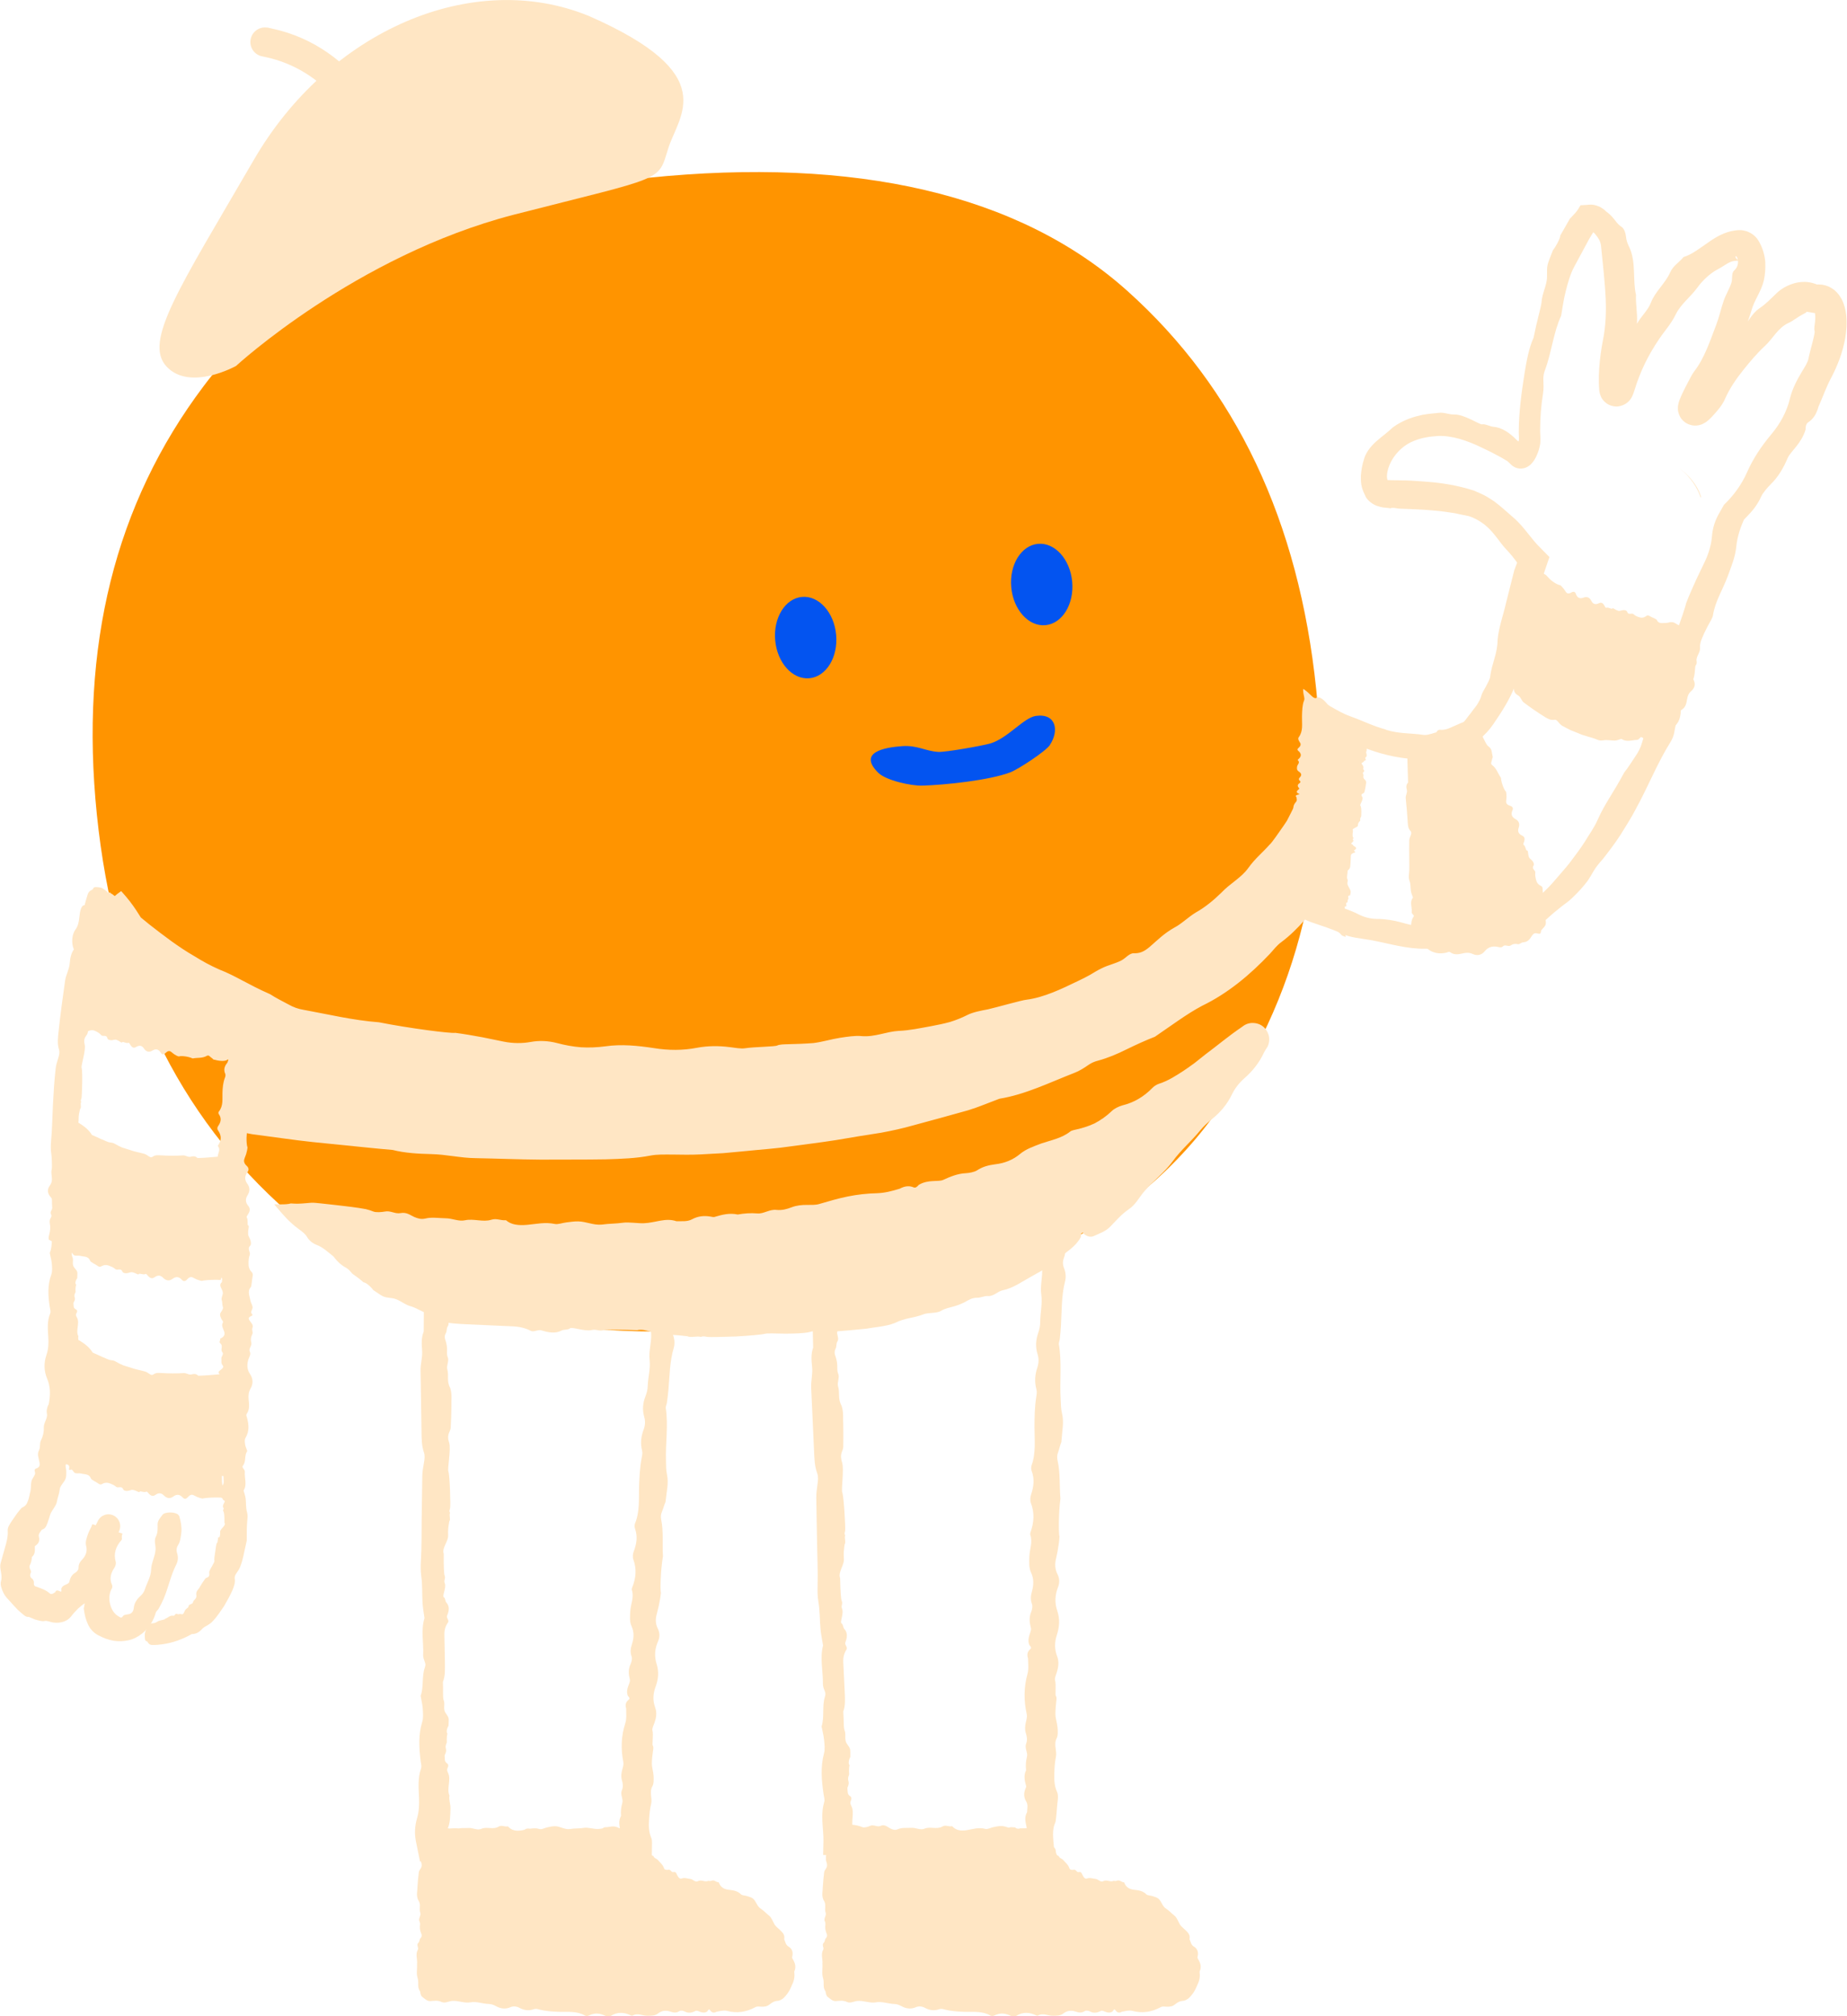 <?xml version="1.0" encoding="UTF-8"?>
<svg id="illuer_blå_bg" xmlns="http://www.w3.org/2000/svg" viewBox="0 0 236.62 258.24">
  <defs>
    <style>
      .cls-1 {
        fill: #ff9400;
      }

      .cls-2 {
        fill: #0354f0;
      }

      .cls-3 {
        fill: #ffe6c4;
      }
    </style>
  </defs>
  <path class="cls-1" d="M98.85,169.77c-27.13,2.79-47.77-2.03-61.89-14.47-14.17-12.41-22.34-29.41-24.55-50.96-2.21-21.55,2.33-39.83,13.68-54.89,11.32-15.06,30.29-23.94,56.87-26.67,26.58-2.73,47.61,2.04,61.5,14.51,13.88,12.44,21.94,29.45,24.16,51,2.21,21.55-2.23,39.82-13.29,54.84-11.06,15-29.89,23.9-56.45,26.62"/>
  <path class="cls-3" d="M46.89,11.48c.71-8.78,2.71-3.61,17.7-5.94.33,6.08,1.02,3.69-14.95,10.4.38.79.69,1.52.93,2.17l.15.41.03.09c.27.95-.25,1.96-1.19,2.28-.95.32-1.97-.16-2.34-1.08l-.03-.09-.13-.36c-1.39-3.78-5.34-10.43-13.08-12.06l-.38-.08-.09-.02c-.96-.23-1.59-1.18-1.4-2.16.18-.98,1.1-1.64,2.08-1.51h.1s.47.11.47.11c5.61,1.18,9.53,4.45,12.14,7.83Z"/>
  <ellipse class="cls-2" cx="103.21" cy="81.67" rx="3.92" ry="5.23" transform="translate(-6.96 9.66) rotate(-5.19)"/>
  <ellipse class="cls-2" cx="133.45" cy="74.87" rx="3.92" ry="5.23" transform="translate(-6.22 12.37) rotate(-5.19)"/>
  <path class="cls-2" d="M134.51,95.41c-.55.83-4.09,3.13-5.06,3.5-2.68,1.03-8.43,1.63-11.31,1.71-1.4.04-4.62-.66-5.62-1.64-2.63-2.61.69-3.25,3.08-3.42,1.93-.13,2.98.65,4.61.74.93.05,5.59-.78,6.62-1.07,2.25-.64,4.31-3.32,5.88-3.54,2.59-.36,3.01,1.88,1.79,3.72h0Z"/>
  <path class="cls-3" d="M13.35,118.55c-.22.72-.03,1.47-.49,2.11-.2.29.11.74-.24,1.02-.22.17-.18.45-.38.64-.26.25-.26.49-.18.87.01.22.07.36,0,.81-.06.35-.17.51-.06.92.1.36-.35.81-.29,1.18.11.74-.32,1.19.05,2.03.16.71-.1,1.34-.14,1.92-.11.74-.25,1.47-.38,2.2-.03.17-.15.34-.26.49-.23.33-.23.68-.13,1.06.18.71-.5,2.67-.39,2.99.15.44.04,3.61-.02,3.87-.05.17-.17.32-.03.46-.18.27.08.69-.15.92-.13.57-.2.78-.19,1.47.01.65-.88,1.32-.61,1.94-.05,1.3-.02,2.12.07,2.31.16.34-.16.48,0,.82.22.46-.38,1.35-.16,1.47.24.13.15.41.34.59.42.39.32.89.06,1.36-.13.25.3.53.11.73-.33.37-.49.8-.48,1.28l.05,3.1c0,.65.04,1.32-.27,1.93.04.99-.04,1.47.06,1.88.27.49-.1.97.27,1.42.5.61.41.48.38,1.38-.16.17-.34.67-.13.82-.15.47-.06.9-.08.95-.41.74.2.6-.27,1.37.04.42-.05.65.31.84.19.1.21.27.08.48-.12.19-.07.34.04.53.45.75-.2,1.66.2,2.43-.09.45.16.92.14,1.38-.04.75.01,1.49-.37,2.2-.1.19.02.56.15.79.22.38-.2.71,0,1.08.23.43-.14.68-.32.98-.15.24-.28.47-.11.78.24.43.13.91.18,1.37.01.11,0,.22-.03.33v.15c-.12.38-.34.69-.2,1.05.24.64-.29,1.25.03,1.88.21.41-.14.64-.1,1.04-.59.3-.76.81-.75,1.42.02.65.16,1.31-.21,1.95-.12.2.03.56.04.85,0,.29.01.59-.05.87-.14.58-.75.94-.8,1.56-.06.58-.27.97-.36,1.56-.08.4-.55,1-.76,1.38-.1.21-.16.44-.22.66-.08.23-.15.46-.23.68-.2.5-.3.68-.72.83-.17.27-.46.52-.37.9.13.48,0,.8-.36,1.08-.07.05-.17.11-.16.18.02.51.05.96-.37,1.32-.03.39-.09.73-.28,1.07-.08.17-.02.35.06.52.08.17.15.32.05.5-.13.26-.04.53.18.68.11.08.16.18.19.27.05.08.06.18.05.3-.02.17.03.33.15.41.75.25,1.45.5,1.91.94.11.08.22.04.33.03.11-.04.22-.15.34-.2.12-.31.32-.26.65-.1.16.07.18-.08.13-.3.11-.62.93-.55,1.02-.91.12-.47.27-.91.77-1.19.2-.12.43-.38.42-.59-.01-.48.17-.79.49-1.12.42-.46.67-1.03.49-1.7-.15-.54.07-1.03.23-1.54.14-.43.43-.83.56-1.27l3.86,1.2c-.07.17-.11.41-.07.65.01.08-.04.18-.1.24-.68.77-.99,1.69-.7,2.72.07.22-.02.55-.15.75-.47.68-.68,1.42-.33,2.18.06.14.07.35,0,.47-.61,1.05-.26,2.26.09,2.84.14.24.27.37.38.48.11.11.27.23.5.35.12.08.23.13.34.02.22-.31.32-.28.87-.38.33-.06.57-.35.61-.73.06-.64.34-1.12.87-1.6.25-.22.46-.52.56-.84.26-.82.77-1.6.8-2.51.02-.92.53-1.71.57-2.63.02-.54-.23-1.1.04-1.61.27-.51.22-1.05.22-1.59,0-.48.36-.84.63-1.21.29-.41,1.68-.39,2.02,0,.02.03.21.25.15.31.09.19.36,1.28.22,2.15-.08.47-.11.96-.37,1.37-.22.34-.28.69-.15,1.08.15.47.13.99-.09,1.42-.72,1.4-1.01,2.93-1.62,4.39-.19.45-.42.9-.67,1.33-.1.17-.3.3-.35.47-.27.98-.82,1.94-1.77,2.7-.47.37-1.05.7-1.7.84-.64.15-1.32.17-1.94.07-.75-.14-1.24-.33-1.98-.71-.6-.32-1.05-.83-1.31-1.41-.27-.58-.43-1.24-.53-2,.1-.42.12-.86.24-1.26.11-.31.11-.6.03-.89-.39-1.4-.08-2.82.02-4.19.53-1.56,1.1-3.68,1.07-3.92.08-.21.16-.4.28-.62l.18-.36c.37-.74,1.27-1.05,2.02-.67.72.36,1.02,1.22.71,1.94l-.32.75c-.16.36-.39.68-.56,1.02-.24.45-.31.92-.19,1.42.12.51,0,.99-.4,1.35-.67.65-1.07,1.38-1.18,2.34-.11.96-.68,1.75-1.56,2.28-.39.23-.71.49-1.05.79-.3.31-.62.64-.94,1.06-.47.61-1.37.86-2.2.75-.39-.03-.85-.28-1.15-.2-.36.09-.85-.09-1.3-.21-.41-.16-.72-.34-.82-.32-.19.05-.48-.15-.64-.3-.24-.21-.47-.38-.68-.59-.2-.22-.41-.43-.62-.66-.39-.49-.93-.91-1.22-1.51-.23-.45-.45-1.08-.33-1.47.14-.46.06-.85,0-1.24-.08-.4-.14-.79-.02-1.17.19-.64.34-1.29.53-1.9.21-.73.41-1.42.36-2.19-.04-.43.25-.81.48-1.18.15-.2.42-.64.72-1.04.3-.39.6-.76.65-.75.18-.07.33-.18.46-.32.12-.15.21-.34.28-.53.16-.36.2-.84.32-1.23.09-.42.03-.86.13-1.28.07-.33.35-.6.46-.93.07-.22-.22-.58.12-.7.44-.15.52-.36.45-.79-.08-.51-.35-1.01-.06-1.57.2-.38.03-.84.26-1.28.24-.47.38-1.05.35-1.58-.03-.67.52-1.19.4-1.82-.09-.45.06-.82.19-1.18v.16c.03-.13.06-.27.08-.4.18-1.03.18-2.05-.24-3.05-.42-.99-.44-2.03-.09-3.04.25-.73.29-1.46.24-2.22-.06-1.03-.18-2.08.23-3.07.12-.29,0-.54-.04-.82-.22-1.4-.32-2.79.19-4.18.16-.42.1-.93.07-1.39-.04-.46-.18-.92-.27-1.38.43-.97.12-2.07.55-3.03.09-.2.1-.34.02-.53-.11-.25-.25-.54-.23-.8.09-1.31-.29-2.64.2-3.93-.08-.55-.2-1.09-.23-1.65-.06-.94.02-1.9-.12-2.83-.08-.57-.06-1.08-.01-1.64.14-1.51.15-3.01.23-4.54.08-1.53.17-3.06.34-4.59.04-.47.19-.93.33-1.39.12-.37.22-.76.11-1.12-.24-.76-.14-1.51-.06-2.28.23-2.19.53-4.37.84-6.56.11-.75.52-1.4.59-2.19.05-.63.16-1.32.58-1.87.38-1.78.8-3.54,1.25-5.31.14-.56.3-1.11.47-1.66.09-.29.3-.5.57-.6.3-.19-.08-.47,1.1-.28.15-.01.83.48.89.61.38.86-.11,1.32-.06,2.24.04.63-.25,1.36-.35,2Z"/>
  <path class="cls-3" d="M21.1,207.34c.41-.1.65-.5,1.1-.4.22.05.23-.39.52-.22.18.09.26-.06.45,0,.25.09.34-.03.43-.26.07-.11.07-.23.26-.4.14-.13.27-.13.32-.4.04-.22.47-.18.53-.41.09-.45.57-.4.43-1.08-.01-.47.35-.63.47-.94.2-.35.43-.69.67-1.02.05-.09.18-.13.29-.18.25-.11.28-.31.24-.56-.05-.24.17-.55.35-.87.17-.32.35-.62.31-.73-.06-.15.04-.66.11-1.17.06-.52.15-1.01.2-1.08.07-.09.19-.16.06-.26.19-.13-.03-.42.22-.51.01-.02.03-.05.04-.06l-.02.24c.09-.3.14-.44.12-.83-.03-.4.84-.81.55-1.19.02-.8-.03-1.3-.12-1.42-.17-.21.14-.3-.02-.5-.23-.28.36-.83.13-.9-.25-.08-.15-.25-.35-.36-.43-.24-.33-.54-.08-.83.13-.15-.3-.32-.12-.45.33-.23.48-.49.47-.79l-.08-1.9c0-.4-.05-.81.26-1.18-.05-.61.03-.9-.07-1.15-.27-.3.09-.6-.27-.87-.5-.38-.42-.3-.39-.85.16-.1.34-.41.13-.5.15-.29.06-.55.08-.58.41-.45-.2-.37.27-.84-.04-.26.05-.4-.31-.52-.19-.06-.21-.17-.08-.29.12-.11.07-.21-.04-.32-.45-.46.21-1.02-.19-1.49.09-.28-.16-.56-.13-.85.04-.46,0-.91.38-1.34.1-.11-.02-.35-.15-.49-.22-.24.21-.44.01-.66-.23-.26.14-.41.33-.6.15-.15.28-.29.11-.47-.24-.27-.12-.56-.16-.84-.04-.29.35-.57.13-.83-.31-.37.15-.77-.25-1.12-.26-.23.05-.39-.04-.62.54-.23.64-.54.52-.91-.13-.39-.4-.75-.16-1.17.07-.13-.15-.32-.22-.49-.07-.17-.15-.34-.15-.5,0-.35.48-.64.36-1-.11-.33-.04-.58-.15-.91-.08-.22.16-.64.15-.87,0-.52-.65-.94-.12-1.4,0-.23.12-.47-.14-.67-.33-.26-.37-.52-.14-.8.04-.05.11-.12.08-.16-.21-.33-.38-.66-.06-.99-.08-.28-.07-.55.07-.84.13-.27-.36-.54-.14-.83.17-.23.08-.44-.08-.66-.16-.22-.13-.44-.03-.67.07-.16.17-.35.09-.5-.43-.85-.48-1.69-.04-2.54.16-.32.04-.62.02-.97-.2-.28-.06-.45.26-.59.16-.07.06-.15-.14-.25-.4-.46.28-.83.14-1.07-.2-.33-.3-.66-.02-1,.11-.14.19-.36.09-.49-.24-.29-.2-.53-.05-.82.2-.39.21-.78-.18-1.17-.32-.31-.28-.67-.27-1.01,0-.45.4-.89.05-1.35-.04-.05-.02-.12.02-.17.42-.62.45-1.19-.04-1.9-.11-.14-.09-.38.02-.52.35-.5.48-.99.1-1.53-.07-.1-.08-.25,0-.34.59-.75.43-1.59.46-2.41.02-.65.08-1.29.31-1.91.06-.17.14-.32.05-.5-.22-.49-.13-.94.21-1.36.21-.26.25-.55.1-.85-.25-.5-.15-.94.21-1.35.16-.19.29-.42.32-.64.06-.58.41-1.11.33-1.71-.09-.61.33-1.12.32-1.71,0-.35-.28-.74-.03-1.05.25-.31.21-.65.21-1.01,0-.31.37-.49.64-.69.29-.22,1.67,0,1.99.3.02.02.2.19.15.21.09.13.34.83.22,1.33-.07.27-.08.57-.33.79-.2.19-.24.39-.09.64.18.3.2.6.03.85-.57.81-.62,1.73-.81,2.62-.06.28-.14.55-.22.82-.03.11-.17.21-.14.31.3,1.17-.09,2.29-.02,3.43.02.34,0,.56.13.91.23.57-.03.99-.16,1.75-.19.18-.27.41-.44.61-.13.16-.16.32-.09.49.35.8.2,1.6.35,2.39-.27.88-.13,2.2-.03,2.32-.02.28-.09.57-.17.85-.06.22-.18.44-.24.67-.09.29,0,.57.28.83.29.26.34.54.13.82-.37.49-.4.99-.03,1.49.38.51.34,1,.02,1.51-.28.44-.27.89.11,1.34.28.33.21.67,0,1.01-.09.16-.27.36-.19.48.19.29.03.92.16.99.13.07.09.23.07.33-.05.28-.08.52-.06.8.01.28.25.56.31.84.05.22.1.5-.07.67-.4.4.11.78-.04,1.17-.13.33-.14.68-.15,1.02-.01.4.05.8.41,1.17.19.2.14.45.09.68-.06.26-.1,1.11-.21,1.24-.48.53-.14,1.15-.05,1.72.05.28.25.56.28.84.02.22-.17.44-.19.67-.01.15.35.33.05.46-.39.16-.42.3-.26.56.19.31.56.59.38.98-.12.26.13.53-.03.83-.17.32-.22.69-.12,1.02.12.42-.37.78-.19,1.17.18.37-.07.67-.18,1.01-.19.63-.2,1.25.21,1.87.41.61.42,1.25.07,1.86-.26.45-.29.89-.25,1.36.06.63.17,1.27-.24,1.88-.12.18,0,.33.04.5.22.86.32,1.71-.19,2.56-.15.25-.1.57-.06.85.04.28.18.56.28.85-.42.59-.11,1.27-.54,1.85-.09.12-.1.21-.01.32.11.16.25.33.24.49-.08.8.32,1.62-.16,2.4.09.34.21.67.26,1.01.07.58.01,1.16.17,1.73.1.35.09.66.05,1-.09.83-.07,1.66-.08,2.49v.18s-.03.14-.03.14l-.06.29c-.24.97-.36,1.94-.74,2.9-.1.29-.29.56-.47.82-.15.21-.27.44-.24.7.1.56-.11,1.04-.3,1.53-.31.69-.69,1.37-1.08,2.04-.46.65-.87,1.32-1.45,1.92-.19.21-.42.36-.66.51-.25.13-.5.27-.7.48-.31.36-.76.66-1.31.64-1.17.67-2.47,1.14-3.82,1.32-.42.06-.86.09-1.3.08-.24-.01-.43-.16-.55-.4-.19-.25-.37.18-.35-1.01,0-.14.28-.9.34-.99.44-.57.75-.23,1.22-.56.31-.22.73-.21,1.06-.35Z"/>
  <path class="cls-3" d="M57.4,165.98c-.04.91.29,1.76-.01,2.63-.14.4.26.85-.03,1.27-.18.26-.09.58-.24.86-.21.36-.16.65,0,1.08.05.26.14.42.15.96.01.43-.07.65.11,1.11.16.4-.2,1.04-.08,1.47.24.87-.12,1.48.38,2.42.27.83.11,1.64.15,2.34-.01.91-.04,1.81-.09,2.72-.01.21-.11.43-.2.63-.19.44-.15.85,0,1.3.26.84-.24,3.3-.1,3.68.19.52.3,4.39.22,4.72-.05.21-.16.4,0,.57-.17.34.11.85-.11,1.13-.11.7-.17.95-.14,1.78.03.79-.84,1.62-.56,2.36-.02,1.57.02,2.56.11,2.78.17.4-.15.58.02.99.23.55-.36,1.64-.13,1.78.24.15.15.49.35.71.42.46.33,1.06.08,1.64-.13.3.3.63.12.88-.33.45-.48.97-.47,1.55l.07,3.74c0,.79.04,1.6-.26,2.33.05,1.19-.03,1.77.07,2.26.27.59-.1,1.17.27,1.71.5.74.41.58.38,1.66-.16.2-.34.81-.14.99-.15.57-.06,1.09-.08,1.14-.41.89.2.72-.28,1.65.04.51-.05.78.31,1.02.18.12.21.33.08.57-.12.23-.07.41.04.63.45.9-.21,2.01.19,2.93-.1.55.15,1.11.13,1.66-.04.9,0,1.8-.39,2.65-.1.22.02.68.14.95.1.2.06.4.02.58l-1.95-1.97c.24.06.47.14.72.03.51-.24.82.13,1.18.32.29.15.57.28.94.11.52-.24,1.1-.14,1.65-.18.57-.04,1.12.34,1.64.11.72-.32,1.51.14,2.19-.27.45-.27.76.05,1.22-.05.46.54,1.08.63,1.79.51.76-.13,1.47-.4,2.29-.16.26.07.63-.15.96-.22.32-.07.66-.15.98-.15.68,0,1.26.48,1.96.36.65-.11,1.14-.04,1.79-.15.44-.08,1.25.16,1.71.15,1.01,0,1.84-.65,2.75-.12.44,0,.92.12,1.31-.14.23-.15.46-.24.7-.27l-2.08,1.97c-.02-.28.04-.57.18-.86.05-.1.12-.23.1-.31-.17-.66-.31-1.3.05-1.95-.05-.56,0-1.09.16-1.64.16-.53-.3-1.08-.05-1.64.19-.45.13-.86,0-1.3-.13-.44-.08-.88.04-1.32.09-.31.2-.68.15-.97-.34-1.69-.29-3.32.24-4.98.2-.62.11-1.22.12-1.89-.17-.55,0-.89.33-1.15.17-.13.07-.3-.12-.49-.35-.92.38-1.62.26-2.08-.16-.65-.23-1.31.09-1.97.13-.27.23-.71.14-.96-.21-.57-.14-1.05.04-1.61.25-.75.3-1.53-.05-2.29-.28-.61-.2-1.31-.16-1.99.06-.88.5-1.72.2-2.64-.03-.09,0-.24.04-.33.48-1.19.6-2.37.14-3.61-.1-.27-.06-.71.05-.99.38-.98.53-1.93.17-2.94-.07-.19-.07-.48,0-.66.62-1.5.48-3.11.52-4.67.04-1.25.1-2.49.33-3.71.06-.33.14-.64.05-.98-.22-.9-.13-1.79.2-2.65.21-.54.24-1.11.08-1.65-.26-.91-.18-1.76.16-2.63.16-.4.28-.87.29-1.3.03-1.13.37-2.24.24-3.36-.13-1.14.26-2.23.2-3.36-.04-.66-.34-1.32-.11-1.98.23-.67.15-1.31.11-1.98-.03-.59.32-1.06.57-1.54.27-.52,1.67-.6,2.02-.15.02.03.22.29.17.35.1.22.42,1.49.34,2.52-.04.57-.03,1.14-.26,1.66-.19.43-.21.85-.04,1.29.21.53.24,1.13.09,1.66-.52,1.75-.52,3.57-.68,5.37-.05.56-.12,1.12-.2,1.67-.03.22-.16.44-.14.64.34,2.25-.05,4.52.03,6.78.02.68-.01,1.11.13,1.78.23,1.09-.04,1.97-.19,3.49-.19.39-.28.84-.46,1.25-.14.32-.17.64-.1.98.32,1.55.13,3.15.23,4.73-.32,1.85-.36,4.43-.26,4.66-.05.56-.16,1.11-.27,1.66-.09.44-.23.86-.32,1.3-.12.57-.07,1.13.19,1.63.26.52.28,1.06.04,1.61-.43.96-.51,1.92-.19,2.93.32,1,.22,1.98-.15,2.96-.32.86-.36,1.74-.03,2.63.24.65.13,1.32-.11,1.97-.11.31-.31.69-.25.94.16.58-.07,1.81.05,1.96.12.14.06.46.03.64-.08.55-.14,1.03-.15,1.57-.02.55.19,1.1.22,1.66.02.44.04.99-.15,1.32-.44.77.03,1.54-.17,2.3-.16.64-.22,1.33-.26,2-.06.79-.04,1.57.28,2.31.08.18.1.38.1.59l-.03,2.04-2.22.09c-.24.01-.5-.02-.74-.05-.51-.06-2.19-.1-2.44-.21-1.06-.48-2.27-.14-3.39-.05-.56.05-1.1.25-1.65.28-.43.02-.87-.17-1.32-.19-.3-.01-.65.35-.9.05-.31-.39-.59-.42-1.1-.26-.6.19-1.15.56-1.91.38-.51-.12-1.05.13-1.63-.03-.63-.16-1.37-.2-2.01-.1-.82.13-1.55-.35-2.3-.16-.72.18-1.32-.06-1.98-.16-1.24-.18-2.47-.18-3.67.25-.24.09-.49.16-.74.21l-1.69.36-.53-2.61c-.19-.96-.14-1.95.14-2.91.26-.88.3-1.75.26-2.67-.05-1.24-.17-2.5.25-3.7.12-.35,0-.65-.04-.98-.21-1.69-.31-3.36.2-5.02.16-.5.1-1.12.07-1.68-.04-.56-.18-1.1-.27-1.65.42-1.17.12-2.49.54-3.65.09-.24.1-.41.01-.64-.11-.3-.25-.64-.23-.95.08-1.57-.31-3.17.17-4.72-.09-.66-.21-1.31-.25-1.97-.07-1.13,0-2.28-.16-3.39-.09-.68-.09-1.29-.05-1.97.11-1.81.08-3.62.1-5.44l.08-5.44c.01-.56.11-1.12.21-1.67.08-.45.15-.92,0-1.34-.3-.86-.3-1.76-.31-2.67l-.12-7.82c-.02-.9.28-1.74.19-2.68-.07-.74-.09-1.57.21-2.3l.05-6.46.04-2.04c.01-.36.16-.66.39-.86.24-.32-.2-.49.98-.67.14-.07.93.27,1.02.4.6.88.24,1.58.52,2.64.19.73.08,1.68.13,2.46Z"/>
  <g>
    <path class="cls-3" d="M54.24,255.45l1.24-19.67h25.78s-.78,6.11,9.36,6.84c7.54,1.6,9.89,8.52,9.06,11.14s-24.05,2.17-24.05,2.17l-21.79-1.51"/>
    <path class="cls-3" d="M53.43,251.55c.07-.64-.24-1.24.1-1.84.15-.27-.23-.61.07-.89.19-.17.1-.4.27-.58.22-.24.18-.44.04-.75-.05-.18-.12-.3-.12-.68,0-.3.09-.45-.07-.78-.14-.29.24-.72.13-1.02-.22-.62.17-1.03-.3-1.71-.25-.59-.06-1.15-.07-1.64.04-.63.1-1.27.18-1.9.02-.15.13-.29.22-.43.2-.29.17-.59.05-.91-.23-.6.34-2.29.22-2.56,0-.02-.02-.04-.02-.16v-.72s1.36-.55,1.36-.55c.45-.18,2.92-.32,3.13-.26.15.04.28.15.4,0,.24.16.59-.12.79.1.49.1.67.16,1.25.12.55-.04,1.14.82,1.66.53,1.1,0,1.79-.05,1.94-.15.28-.17.41.14.69-.03.39-.24,1.15.34,1.24.11.1-.25.34-.16.49-.36.32-.43.74-.34,1.14-.1.21.13.44-.31.62-.13.32.32.68.47,1.09.45l2.61-.12c.55-.02,1.12-.07,1.63.23.83-.06,1.24,0,1.58-.09.41-.27.82.08,1.19-.29.51-.51.4-.42,1.16-.4.14.15.57.33.7.12.4.14.76.05.8.07.63.4.5-.21,1.16.26.22-.03.38,0,.5-.07l1.36,1.54s.11.05.25.08c.18.04.21.12.09.24-.1.11-.05.2.08.28.26.16.27.37.3.61.03.23.09.48.38.55.05.27.42.32.57.51.27.33.62.55.81,1.11.06.15.34.17.53.13.31-.07.36.38.67.3.35-.1.38.31.54.54.12.19.26.37.52.27.36-.13.7.03,1.05.06.36.02.64.49,1.01.29.46-.24.89.17,1.33-.04l.24.03s.09-.02.14-.04c.4-.17.58.2.95.2.21.59.61.85,1.17.94.6.07,1.22.12,1.69.61.15.14.5.13.76.21.26.08.53.16.75.31.44.36.51.99.99,1.29.44.29.69.59,1.1.92.3.22.53.87.72,1.17.24.32.57.54.83.82.27.26.47.57.37,1.02.16.33.19.72.54.93.46.26.62.7.51,1.22-.02.09-.05.22-.01.28.15.25.29.52.36.8.06.29.04.61-.11.91.07.53.03,1.08-.27,1.67-.03.05-.18.46-.36.77-.21.37-.32.48-.48.68-.08.09-.16.18-.25.26-.08.08-.13.11-.21.16-.14.09-.3.17-.48.2-.49.02-.81.23-1.11.47-.33.27-.66.3-1.04.29-.26-.02-.55-.06-.76.05-1.17.64-2.38.82-3.63.49-.47-.12-.88.03-1.36.1-.37.23-.63.1-.85-.21-.11-.16-.22-.04-.34.17-.62.44-1.18-.22-1.49-.06-.44.22-.9.34-1.39.08-.2-.11-.52-.17-.68-.06-.39.25-.73.22-1.13.08-.55-.19-1.1-.18-1.61.22-.42.33-.91.29-1.39.3-.62,0-1.24-.39-1.87-.03-.06.04-.17.02-.24-.02-.86-.41-1.69-.46-2.55.06-.19.11-.5.1-.7,0-.73-.33-1.32-.43-2.15-.03-.13.07-.34.07-.46,0-1.05-.61-2.18-.45-3.27-.48-.88-.03-1.74-.08-2.6-.3-.23-.06-.45-.13-.69-.04-.64.23-1.25.15-1.85-.18-.38-.2-.78-.23-1.16-.07-.64.27-1.24.19-1.84-.14-.28-.16-.6-.27-.91-.28-.79-.02-1.56-.35-2.35-.21-.8.14-1.56-.24-2.35-.18-.47.04-.93.35-1.4.12-.46-.22-.92-.13-1.39-.1-.42.03-.74-.31-1.06-.55-.36-.27-.37-1.66-.04-2.02.02-.02.21-.22.25-.17.16-.1,1.05-.43,1.77-.36.39.04.79.02,1.15.25.3.19.59.2.9.03.38-.21.79-.25,1.16-.1,1.21.5,2.49.49,3.74.64.39.05.78.11,1.17.18.15.03.31.16.44.13,1.58-.35,3.16.01,4.74-.08.47-.03.78,0,1.24-.14.77-.24,1.38.03,2.44.16.27.19.59.28.87.45.23.13.45.17.68.09.27-.08.55-.13.82-.17l.21-.02s.05,0,.07-.01h.1s.41-.05.41-.05c.55-.04,1.1-.06,1.65-.15,1.3.22,3.09.11,3.25,0,.39.01.78.09,1.17.16.31.06.61.17.92.23.4.08.79,0,1.12-.3.35-.3.72-.36,1.11-.16.69.35,1.37.36,2.04-.04.67-.4,1.34-.39,2.05-.11.62.24,1.23.2,1.8-.22.42-.31.88-.27,1.35-.11.22.07.5.23.67.13.37-.22,1.22-.16,1.3-.3.07-.14.29-.12.41-.12.37,0,.69-.02,1.04-.09.35-.08.65-.37.95-.51.26-.1.51-.24.75-.13.23.12.44.02.45-.07.07-.06-.03-.07-.08-.04-.01,0-.02.02-.03.03-.04.03-.09.08-.12.14-.07.08-.12.29-.1.31.15-.13.23-.43.21-.78,0-.2-.03-.4-.13-.6-.08-.19-.23-.37-.46-.52-.23-.15-.25-.41-.3-.66-.01-.29-.39-1.15-.38-1.33.13-.79-.6-1.21-1.09-1.62-.23-.23-.63-.27-.86-.48-.18-.17-.27-.44-.45-.63-.13-.12-.49.04-.44-.27.07-.41-.06-.54-.4-.56-.39-.05-.86.18-1.16-.19-.21-.25-.61-.1-.86-.37-.27-.31-.71-.42-1.1-.44-.11,0-.21-.03-.31-.08l.28.04c-.46-.11-.86-.42-1.32-.32-.57.14-1-.21-1.47-.4-.45-.18-.9-.32-1.37-.44-.47-.11-.96-.13-1.5-.15-.54,0-1.07-.1-1.55-.38-.49-.24-.91-.65-1.23-1.13-.46-.7-.96-1.29-1.49-1.97-.7-.91-1.24-2.12-.95-3.3.09-.36-.05-.57-.05-1.05h0c-.37-.43,3.26,3.7,1.72,1.95h0s0,0,0,0h0s-.01,0-.01,0h-.03s-.06.02-.06.02l-.11.02-.22.04-.44.06c-.29.04-.59.06-.88.06-.59,0-1.17-.1-1.75-.34-.35-.15-.78-.09-1.17-.04-.39.05-.77.19-1.16.29-.82-.41-1.74-.09-2.56-.5-.17-.08-.29-.09-.45,0-.21.11-.45.26-.66.25-1.1-.06-2.22.35-3.31-.11-.46.1-.92.23-1.38.28-.79.09-1.6.04-2.37.2-.47.1-.9.1-1.38.07-1.26-.08-2.54-.03-3.8-.03-1.27,0-2.54.02-3.8,0h-.24s1.97-1.86,1.97-1.86c-.05.31-.14.62-.24.92-.1.31-.18.64-.04.93.28.62.25,1.25.23,1.88-.06,1.82-.11,3.65-.13,5.47,0,.63-.33,1.2-.27,1.86.05.52.04,1.1-.28,1.6l-.26,4.51c-.03.47-.06.95-.1,1.42-.02.25-.18.45-.42.58-.25.21.19.36-1,.41-.14.04-.92-.24-1-.33-.57-.65-.19-1.11-.43-1.88-.17-.52-.03-1.18-.06-1.73Z"/>
  </g>
  <path class="cls-3" d="M107.2,167.78c-.01.95.35,1.82.07,2.73-.13.42.29.88,0,1.32-.17.28-.07.6-.22.9-.19.39-.14.68.03,1.12.06.27.15.43.18,1,.02.44-.05.67.14,1.15.17.42-.17,1.09-.04,1.53.27.89-.07,1.55.45,2.51.3.85.16,1.7.22,2.43.02.94.01,1.89,0,2.83,0,.22-.1.45-.18.66-.17.46-.12.89.03,1.35.28.87-.13,3.44.02,3.83.21.53.43,4.56.37,4.9-.04.22-.14.43.01.59-.15.36.14.88-.08,1.18-.09.73-.14,1-.09,1.86.05.82-.79,1.71-.48,2.47.03,1.64.1,2.66.2,2.89.18.42-.13.61.05,1.03.25.57-.31,1.71-.08,1.85.25.15.17.51.37.73.44.46.37,1.1.13,1.7-.12.31.32.65.15.91-.31.48-.45,1.02-.42,1.63l.19,3.89c.03.82.1,1.66-.19,2.43.08,1.24.03,1.84.14,2.35.28.61-.06,1.22.32,1.77.52.75.43.59.44,1.72-.15.21-.31.85-.1,1.04-.13.6-.03,1.14-.05,1.19-.38.94.22.74-.22,1.72.05.53-.03.81.34,1.05.19.12.22.33.1.59-.11.24-.06.43.06.66.48.92-.15,2.09.28,3.04-.06.47.1.93.16,1.4l-2.11-2.07c.11-.01.22-.02.32-.01.94.03,1.87-.02,2.76.36.23.1.71-.02.99-.16.48-.22.9.2,1.35,0,.53-.24.85.13,1.23.32.3.15.59.28.97.11.54-.24,1.14-.14,1.72-.18.6-.04,1.17.34,1.7.11.75-.32,1.57.14,2.28-.27.46-.27.79.05,1.27-.05.48.54,1.13.63,1.87.51.79-.13,1.53-.4,2.39-.16.27.07.66-.15.99-.22.34-.07.68-.15,1.03-.15.71,0,1.31.48,2.04.36.68-.11,1.18-.04,1.86-.15.26-.04.64.01,1,.07l-1.63,1.59c.05-.3.1-.57.1-.78.02-1.05-.6-1.93-.05-2.86.01-.46.15-.95-.11-1.37-.32-.52-.34-1.06-.1-1.64.04-.1.11-.24.09-.33-.19-.68-.35-1.35-.01-2.03-.06-.58-.04-1.13.11-1.71.15-.55-.33-1.11-.1-1.7.18-.47.1-.9-.04-1.35-.15-.45-.11-.91,0-1.38.08-.33.18-.72.12-1.02-.39-1.74-.39-3.45.09-5.19.18-.65.08-1.27.07-1.97-.19-.57-.03-.93.3-1.21.17-.14.06-.31-.13-.51-.38-.95.33-1.7.2-2.18-.18-.67-.26-1.35.03-2.05.12-.29.21-.74.11-1-.22-.59-.17-1.08,0-1.67.22-.79.25-1.6-.12-2.38-.3-.63-.24-1.36-.22-2.07.03-.92.45-1.81.12-2.75-.03-.09-.01-.24.03-.35.45-1.25.53-2.49.04-3.76-.11-.28-.08-.73.02-1.03.35-1.03.48-2.03.08-3.07-.07-.19-.08-.5-.01-.69.58-1.58.38-3.25.38-4.88,0-1.3.02-2.59.22-3.87.05-.35.12-.67.02-1.02-.25-.93-.19-1.85.12-2.76.19-.57.21-1.16.03-1.72-.29-.94-.23-1.83.09-2.74.15-.42.25-.91.25-1.37,0-1.17.3-2.34.14-3.5-.17-1.18.2-2.33.1-3.5-.06-.69-.38-1.36-.17-2.06.21-.7.11-1.37.05-2.06-.05-.62.29-1.11.52-1.62.26-.55,1.65-.68,2.02-.22.02.03.23.29.18.36.11.22.47,1.54.42,2.61-.03.59,0,1.18-.21,1.73-.18.46-.18.89,0,1.34.22.54.28,1.16.13,1.72-.47,1.84-.41,3.73-.52,5.61-.03.58-.09,1.17-.15,1.75-.02.23-.15.47-.12.67.4,2.33.09,4.7.23,7.05.04.7.02,1.16.18,1.85.26,1.13.02,2.06-.09,3.64-.18.41-.26.89-.42,1.31-.13.34-.15.67-.07,1.02.37,1.61.23,3.28.37,4.91-.26,1.94-.23,4.62-.12,4.86-.03.58-.12,1.16-.22,1.74-.07.46-.2.9-.28,1.36-.1.6-.03,1.17.23,1.69.28.53.31,1.1.09,1.67-.4,1.01-.46,2.02-.1,3.06.35,1.03.28,2.05-.06,3.09-.3.91-.31,1.82.04,2.73.26.67.17,1.37-.05,2.06-.1.32-.29.73-.22.99.17.6-.02,1.89.11,2.03.12.14.07.47.05.67-.06.57-.11,1.07-.11,1.64,0,.57.22,1.14.27,1.72.04.46.07,1.03-.11,1.38-.42.82.07,1.6-.1,2.4-.14.67-.18,1.39-.2,2.09-.03.82,0,1.63.35,2.39.18.41.11.91.05,1.38-.07.53-.16,2.28-.28,2.54-.35.75-.31,1.58-.24,2.41l.14,1.54-1.96.23c-.37.04-.75.1-1.11.12-.58.05-1.14.25-1.72.28-.45.02-.91-.17-1.37-.19-.31-.01-.68.35-.94.05-.33-.39-.62-.42-1.14-.26-.63.19-1.2.56-1.99.38-.53-.12-1.09.13-1.7-.03-.65-.16-1.42-.2-2.09-.1-.85.13-1.61-.35-2.39-.16-.75.18-1.38-.06-2.06-.16-1.29-.18-2.57-.18-3.82.25-1.24.42-2.54.45-3.8.1-.55-.15-1.09-.22-1.65-.24l-1.9-.07.04-1.76c0-.37,0-.75-.04-1.14-.09-1.29-.25-2.59.13-3.85.11-.37-.02-.68-.07-1.02-.26-1.75-.42-3.48.05-5.23.14-.53.07-1.17.01-1.75-.06-.58-.21-1.14-.32-1.71.39-1.23.04-2.59.43-3.81.08-.25.08-.43,0-.66-.12-.31-.27-.66-.26-.98.03-1.64-.41-3.29.02-4.92-.11-.68-.25-1.36-.32-2.04-.11-1.17-.08-2.37-.27-3.52-.12-.7-.13-1.34-.11-2.05.05-1.88-.04-3.77-.07-5.66l-.1-5.66c0-.58.08-1.17.16-1.74.07-.47.12-.96-.04-1.39-.33-.89-.36-1.82-.4-2.77l-.37-8.13c-.05-.94.22-1.82.11-2.79-.09-.77-.14-1.63.14-2.4l-.15-6.72-.02-2.12c0-.37.14-.69.37-.9.23-.34-.22-.51.96-.73.14-.08.94.25,1.03.38.62.9.29,1.63.6,2.73.21.76.13,1.74.21,2.56Z"/>
  <g>
    <path class="cls-3" d="M106.17,255.45l1.24-19.67h25.78s-.78,6.11,9.36,6.84c7.54,1.6,9.89,8.52,9.06,11.14s-24.05,2.17-24.05,2.17l-21.79-1.51"/>
    <path class="cls-3" d="M105.36,251.55c.07-.64-.24-1.24.1-1.84.15-.27-.23-.61.07-.89.19-.17.1-.4.27-.58.22-.24.18-.44.04-.75-.05-.18-.12-.3-.12-.68,0-.3.09-.45-.07-.78-.14-.29.24-.72.13-1.02-.22-.62.17-1.03-.3-1.71-.25-.59-.06-1.15-.07-1.64.04-.63.1-1.27.18-1.9.02-.15.13-.29.22-.43.2-.29.17-.59.05-.91-.23-.6.34-2.29.22-2.56,0-.02-.02-.04-.02-.16v-.72s1.36-.55,1.36-.55c.45-.18,2.92-.32,3.13-.26.15.04.28.15.4,0,.24.16.59-.12.79.1.49.1.67.16,1.25.12.55-.04,1.14.82,1.66.53,1.1,0,1.79-.05,1.94-.15.28-.17.41.14.69-.03.39-.24,1.15.34,1.24.11.1-.25.34-.16.49-.36.32-.43.74-.34,1.14-.1.21.13.44-.31.62-.13.32.32.68.47,1.09.45l2.61-.12c.55-.02,1.12-.07,1.63.23.83-.06,1.24,0,1.58-.09.41-.27.82.08,1.19-.29.51-.51.4-.42,1.16-.4.14.15.57.33.7.12.4.14.76.05.8.07.63.4.5-.21,1.16.26.22-.03.38,0,.5-.07l1.36,1.54s.11.05.25.08c.18.04.21.12.09.24-.1.11-.05.2.08.28.26.16.27.37.3.61.03.23.09.48.38.55.05.27.42.32.57.51.27.33.62.55.81,1.11.06.15.34.17.53.13.31-.07.36.38.67.3.35-.1.38.31.54.54.12.19.26.37.52.27.36-.13.7.03,1.05.06.36.02.64.49,1.01.29.46-.24.89.17,1.33-.04l.24.03s.09-.02.14-.04c.4-.17.58.2.95.2.21.59.61.85,1.17.94.6.07,1.23.12,1.69.61.15.14.5.13.76.21.26.08.53.16.75.31.44.36.51.99.99,1.29.44.29.69.59,1.1.92.3.22.53.87.72,1.17.24.32.57.54.83.82.27.26.47.57.37,1.02.16.33.19.72.54.93.46.26.62.7.51,1.22-.02.09-.05.22-.01.28.15.25.29.52.36.8.06.29.04.61-.11.91.07.53.03,1.08-.27,1.67-.03.05-.18.46-.36.77-.21.37-.32.48-.48.68-.08.09-.16.18-.25.26-.08.08-.13.11-.21.16-.14.09-.3.17-.48.2-.49.02-.81.23-1.11.47-.32.27-.66.3-1.04.29-.26-.02-.55-.06-.76.05-1.17.64-2.38.82-3.63.49-.47-.12-.88.03-1.36.1-.37.23-.63.1-.85-.21-.11-.16-.22-.04-.34.17-.62.44-1.18-.22-1.49-.06-.44.22-.9.34-1.39.08-.2-.11-.52-.17-.68-.06-.39.25-.73.22-1.13.08-.55-.19-1.1-.18-1.61.22-.42.33-.91.29-1.39.3-.62,0-1.24-.39-1.87-.03-.06.04-.17.02-.24-.02-.86-.41-1.69-.46-2.54.06-.19.11-.5.1-.7,0-.73-.33-1.32-.43-2.15-.03-.13.07-.34.07-.46,0-1.05-.61-2.18-.45-3.27-.48-.88-.03-1.75-.08-2.6-.3-.23-.06-.45-.13-.69-.04-.64.23-1.25.15-1.85-.18-.38-.2-.78-.23-1.16-.07-.64.27-1.24.19-1.84-.14-.28-.16-.6-.27-.91-.28-.79-.02-1.56-.35-2.35-.21-.8.14-1.56-.24-2.35-.18-.47.04-.93.35-1.4.12-.46-.22-.92-.13-1.39-.1-.42.03-.74-.31-1.06-.55-.36-.27-.37-1.66-.04-2.02.02-.02.21-.22.25-.17.16-.1,1.05-.43,1.77-.36.39.04.79.02,1.15.25.3.19.59.2.9.03.38-.21.79-.25,1.16-.1,1.21.5,2.49.49,3.74.64.39.05.78.11,1.17.18.15.03.31.16.44.13,1.58-.35,3.16.01,4.74-.08.47-.03.78,0,1.24-.14.77-.24,1.38.03,2.44.16.27.19.59.28.87.45.23.13.45.17.68.09.27-.08.55-.13.82-.17l.21-.02s.05,0,.07-.01h.1s.41-.05.41-.05c.55-.04,1.1-.06,1.65-.15,1.3.22,3.09.11,3.25,0,.39.01.78.09,1.17.16.31.06.61.17.92.23.4.08.79,0,1.12-.3.35-.3.72-.36,1.11-.16.69.35,1.37.36,2.04-.04.67-.4,1.34-.39,2.05-.11.62.24,1.23.2,1.8-.22.42-.31.88-.27,1.35-.11.22.07.5.23.67.13.37-.22,1.22-.16,1.3-.3.07-.14.29-.12.41-.12.37,0,.69-.02,1.04-.09.35-.08.65-.37.95-.51.26-.1.51-.24.75-.13.23.12.44.02.45-.07.07-.06-.03-.07-.08-.04-.01,0-.02.02-.03.03-.04.03-.09.08-.12.14-.07.08-.12.29-.1.31.15-.13.23-.43.21-.78,0-.2-.03-.4-.13-.6-.08-.19-.23-.37-.46-.52-.23-.15-.25-.41-.3-.66-.01-.29-.39-1.15-.38-1.33.13-.79-.6-1.21-1.09-1.62-.23-.23-.63-.27-.86-.48-.18-.17-.27-.44-.45-.63-.13-.12-.49.04-.44-.27.07-.41-.06-.54-.4-.56-.39-.05-.86.18-1.16-.19-.21-.25-.61-.1-.86-.37-.27-.31-.71-.42-1.1-.44-.11,0-.21-.03-.31-.08l.28.04c-.46-.11-.86-.42-1.32-.32-.57.14-1-.21-1.47-.4-.45-.18-.9-.32-1.37-.44-.47-.11-.96-.13-1.5-.15-.54,0-1.07-.1-1.55-.38-.49-.24-.91-.65-1.23-1.13-.46-.7-.96-1.29-1.49-1.97-.7-.91-1.24-2.12-.95-3.3.09-.36-.05-.57-.05-1.05h0c-.37-.43,3.26,3.7,1.72,1.95h0s0,0,0,0h0s-.01,0-.01,0h-.03s-.06.02-.06.02l-.11.02-.22.04-.44.06c-.29.04-.59.06-.88.06-.59,0-1.17-.1-1.75-.34-.35-.15-.78-.09-1.17-.04-.39.05-.77.19-1.16.29-.82-.41-1.74-.09-2.56-.5-.17-.08-.29-.09-.45,0-.21.11-.45.26-.66.25-1.1-.06-2.21.35-3.31-.11-.46.1-.92.23-1.38.28-.79.09-1.6.04-2.37.2-.47.1-.9.1-1.38.07-1.26-.08-2.54-.03-3.8-.03-1.27,0-2.54.02-3.8,0h-.24s1.97-1.86,1.97-1.86c-.05.31-.14.62-.24.92-.1.31-.18.64-.04.93.28.62.25,1.25.23,1.88-.06,1.82-.11,3.65-.13,5.47,0,.63-.33,1.2-.27,1.86.05.52.04,1.1-.28,1.6l-.26,4.51c-.03.47-.06.95-.1,1.42-.02.25-.18.45-.42.58-.25.21.19.36-1,.41-.14.04-.92-.24-1-.33-.57-.65-.19-1.11-.43-1.88-.17-.52-.03-1.18-.06-1.73Z"/>
  </g>
  <path class="cls-3" d="M177.53,93.46c1.67.54,3.25.42,4.82.66.37.06.74-.07,1.11-.16.36-.14.74-.21,1.13-.21.51.04.98-.28,1.51-.36.33-.08.61-.21.87-.38.25-.19.47-.45.73-.75.16-.18.26-.35.42-.55.16-.2.36-.44.65-.85.24-.3.43-.53.58-.81.15-.27.32-.53.43-.96.09-.36.35-.74.58-1.16.22-.42.46-.86.56-1.24l-.03.11s.01-.07.01-.11c.23-1.83.94-2.86.96-4.8.17-1.64.74-3.15,1.04-4.51l1.06-4.21.03-.12.02-.05.37-.99c.07-.2.17-.39.27-.57l.39,1.6c-.15-.21-.29-.41-.42-.6-.55-.83-1.11-1.51-1.75-2.18-.62-.65-1.4-1.94-2.34-2.77-.92-.87-2.14-1.35-2.47-1.41-.21-.06-.84-.15-1.62-.34-.82-.12-1.81-.29-2.84-.36-2.05-.19-4.09-.2-4.4-.24-.41-.05-.78-.17-1.09-.03-.11-.04-.5-.07-.78-.1-.3-.02-.69-.14-1.02-.25-.7-.3-1.3-.86-1.44-1.35-.56-1.06-.52-1.76-.53-2.43.05-.66.13-1.35.44-2.3.3-.91.97-1.66,1.66-2.26.7-.6,1.4-1.1,1.98-1.67,1.41-1.03,2.82-1.4,3.82-1.62,1.02-.18,1.68-.19,1.93-.24.89-.13,1.26.2,2.14.2,1.26-.04,3.25,1.31,3.55,1.26.38-.09,1.01.27,1.49.32,1.05.06,2.13.82,2.98,1.71.22.23.52.36.82.49.15.06.29.13.42.2l.09.06.02.02h.01s0,.01,0,.01h0s0,0,0,0c-.37.49.83-1.09-.83,1.09h0s0,0,0,0c0,0-.02.01-.03.03-.01.07,0-.03-.02-.04-.02-.05-.06-.15-.12-.19-.06-.06-.14-.17-.23-.24-.08-.07-.18-.13-.3-.24-.35-.26-.22-.14-.21-.17.05,0,.11-.07.17-.13.12-.13.23-.31.32-.5.09-.19.14-.38.15-.4,0-.31,0-.62-.02-.94,0-2.65.35-5.12.74-7.62.26-1.57.54-3.19,1.16-4.57.47-2.36.85-3.47,1.01-4.45.05-1.23.73-2.26.71-3.4,0-1.58-.05-1.25.76-3.35.29-.34.93-1.44.94-1.88.62-1.09,1.17-2.05,1.23-2.15.63-.64.93-.99,1.11-1.3l.25-.42.69-.04c.33-.02.64-.08,1.06,0,.21.05.46.12.73.24.25.16.57.33.83.62.61.43.91.86,1.17,1.18.25.33.47.56.74.74.31.18.53.65.6,1.24.04.53.21.92.42,1.37.91,1.88.42,4.28.87,6.14-.06,1.14.19,2.29.13,3.42-.08,1.85-.14,3.68-.65,5.36-.13.44-.08,1.37,0,1.91.08.45-.01.91-.07,1.19v.03s-.02.02-.02.02c-.02,0,.04,0-.04,0h-.26c-.1.02-.18.02-.2,0-.32-.08-.66-.08-.97,0-.08.02-.16.05-.23.08-.06.03-.18.09-.16.07-.02.04,0-.04-.06-.08-.04-.03-.14-.16-.22-.21-.08-.07-.17-.11-.32-.24-.27-.22-.57-.4-.87-.59.01-.01.02-.02.04-.05.08-.12.16-.31.21-.51.24-.99.84-1.38,1.34-1.95.4-.46.77-.9.96-1.63.27-1.04.93-2.03,1.46-3.04.55-1.04,1.46-1.79,1.84-2.8.54-1.42,1.86-2.49,2.46-3.86.4-.9,1.09-1.21,1.72-1.98,1.09-.32,2.1-1.15,3.45-2.07,1.02-.69,2.23-1.34,3.73-1.38h.11s.07,0,.07,0c.38.05.78.12,1.2.36.41.22.8.58,1.03.98.55.9.84,1.97.88,2.79.03.82-.02,1.59-.18,2.3-.35,1.48-1.2,2.46-1.59,3.86-.37,1.3-.82,2.19-1.24,3.45-.28.85-1.18,2.26-1.57,3.08-.86,1.85-1.02,3.61-2.25,5-.18.38-.4.79-.51,1.1l-.03.1s0,.01,0,.02h0s.02.01-.09-.02l-.23-.05-.17-.05c-.21-.06-.47-.09-.66-.12-.07-.02-.14-.03-.22-.02-.04,0-.07,0-.11.02-.02,0-.03,0-.05,0-.02,0-.03.01-.04.03,0,0,0-.01,0-.01,0,.01,0-.05-.01-.09-.03-.04-.11-.25-.2-.36-.1-.12-.25-.36-.4-.51-.13-.13-.42-.46-.33-.37,0,0,0-.03.02-.06.02-.06.05-.13.08-.21.29-.85.88-1.72,1.74-2.46.15-.13.37-.31.45-.46.62-1.16,1.27-2.29,2.37-3.16.65-.93,1.35-1.76,2.21-2.54.83-.74,1.21-1.87,2.26-2.58.83-.56,1.44-1.21,2.18-1.92.37-.36.82-.68,1.36-.94.55-.26,1.19-.49,2.04-.52.72-.05,1.74.19,2.45.68l-1.55-.25c.26-.05.51-.08.75-.11.29,0,.56,0,.82.03.28.05.56.13.83.24.26.13.52.29.74.46.2.18.39.37.55.58.13.18.25.38.37.58.36.73.5,1.39.57,1.95.13,1.15.03,2.12-.12,3.05-.33,1.86-.99,3.53-1.82,5.11-.63,1.17-1.01,2.34-1.59,3.62-.3,1.1-.77,1.67-1.32,2.03-.28.18-.35.52-.35.95-.55,1.82-1.92,2.78-2.29,3.63-.52,1.22-1.17,2.39-2.19,3.38-.41.41-1,1.09-1.2,1.55-.48,1.06-1.09,1.82-1.91,2.65l-.36.37.25-.46c-.6,1.23-1.05,2.54-1.18,3.9-.11,1.23-.64,2.53-1.11,3.81-.61,1.65-1.59,3.14-1.87,4.94-.03.18-.15.45-.25.62-.66,1.16-1.22,2.33-1.65,3.56l.07-.25c-.24,1.17-.42,2.25-.51,3.42-.05.55-.31,1.41-.59,1.95-.93,1.85-1.69,3.64-2.03,5.69-.05.38-.28.94-.49,1.26-1.69,2.69-2.87,5.73-4.43,8.55-.58,1.14-1.29,2.22-1.96,3.31-.69,1.07-1.47,2.09-2.25,3.09-.46.53-.89,1-1.23,1.61-.23.41-.47.8-.72,1.18-.28.37-.57.72-.88,1.07-.31.34-.63.67-.96.99-.32.32-.67.63-1.08.91-.49.36-.95.77-1.43,1.14-.46.39-.9.81-1.35,1.2-1.44,1.38-3.24,2.24-5.18,2.56-.9.14-1.89.32-2.81.5-2.38.51-4.78.31-7.1.35-2.39.04-4.63-.66-6.9-1.09-1.34-.25-2.7-.29-3.98-.91-1.27-.62-2.54-.96-3.84-1.43-1.15-.41-1.94-1.12-2.75-1.76-.9-.72-.49-2.09.43-2.03.06,0,.58.03.69.13.42.09,2.8.76,4.67,1.46,1.03.39,2.09.7,3.03,1.19.78.4,1.57.61,2.43.62,1.03,0,2.16.17,3.16.46,3.31.96,6.91.96,10.26.25,1.05-.21,2.07-.51,3.07-.85.38-.16.84-.23,1.15-.42,1.8-1.14,3.44-2.47,4.87-4.06.71-.84,1.46-1.66,2.15-2.52.66-.89,1.34-1.76,1.93-2.68.68-1.13,1.22-1.81,1.74-2.99.86-1.94,1.95-3.32,3.36-5.96.51-.62.97-1.4,1.44-2.08.38-.55.66-1.11.84-1.75.83-2.93,2.02-5.86,2.75-8.85.49-1.31.97-2.88,1.28-4.21l.03-.12.03-.08c.86-2.31,1.51-4.26,1.54-4.55.4-1.04.86-2.07,1.32-3.08.38-.8.76-1.58,1.14-2.38.48-1.05.78-2.11.86-3.13.08-1.05.4-2.08.98-3.05l.34-.6.22-.39c1.24-1.19,2.25-2.57,2.96-4.17.79-1.8,1.86-3.37,3.14-4.9,1.11-1.33,1.95-2.86,2.35-4.54.3-1.23.89-2.37,1.56-3.48.32-.52.74-1.17.82-1.65.21-1.09.91-3.3.77-3.55-.08-.25.03-.8.06-1.09.05-.44.05-.85,0-1.12,0-.08-.02-.13-.04-.17,0-.06-.03-.08-.03-.08-.01-.05.04.08.17.12.17.08.19.08.13.12l-1.33-.22s0,.09-.08.13c-.08.05-.23.13-.44.24-.47.23-1.21.82-1.77,1.07-1.36.61-1.99,2.01-3.08,3-.93.86-1.8,1.89-2.63,2.92-.98,1.21-1.85,2.48-2.44,3.84-.33.75-.92,1.46-1.67,2.26-.06.06-.14.14-.22.22-.05.05-.1.1-.16.15-.06.06-.13.12-.27.23l-.1.07c-.07.05-.14.09-.21.13-.09.05-.1.06-.27.14-.23.1-.49.16-.75.18-.05.01-.44.02-.76-.08-.34-.09-.66-.28-.89-.49-.36-.32-.58-.74-.68-1.19l-.03-.16v-.06s-.01-.09-.01-.09v-.18c0-.11,0-.29.02-.33l.06-.29.05-.18c.04-.13.06-.19.1-.28.24-.61.47-1.07.72-1.56.48-.95.93-1.79,1.1-2,1.35-1.7,2.08-4,2.87-6.05.39-1.02.6-2.06.95-3.06.27-.78.73-1.5.98-2.28.17-.53-.03-1.22.35-1.57.47-.43.61-1,.41-1.61-.08-.23-.25-.32-.23-.14.02.21.36.44.35.43h.25c-.22.04-.45.07-.74.09-.68.05-1.29.63-2.14,1.07-.93.48-1.93,1.4-2.63,2.37-.89,1.22-2.08,2.06-2.73,3.37-.61,1.26-1.42,2.11-2.14,3.18-1.37,2.01-2.43,4.15-3.15,6.52l-.16.47c-.08.18-.1.3-.3.63l-.11.16-.15.17-.08.08-.04.04-.11.09c-.31.26-.77.44-1.17.48-.25.05-1.06-.02-1.56-.46-.26-.2-.45-.45-.57-.66l-.08-.17v-.03c-.07-.14-.12-.29-.15-.45-.03-.15-.06-.32-.06-.46v-.09s-.02-.19-.02-.19l-.02-.55c-.01-.65,0-1.25.05-1.86.08-1.21.25-2.41.48-3.59.34-1.72.42-3.42.35-5.2-.11-2.39-.4-4.76-.6-6.85-.07-.61-.37-1.04-.64-1.37-.22-.32-.46-.45-.6-.53-.14-.06-.26-.02-.46-.03l1.25-.61c-.47.66-1,1.47-1.47,2.4-.5.94-1.01,1.87-1.52,2.82-.47.86-.81,2.03-1.07,3.08-.28,1.05-.42,2.12-.6,3.19-.99,2.12-1.23,4.72-2.05,6.9-.17.45-.24.78-.23,1.23.02.6.06,1.28-.05,1.88-.24,1.51-.36,3.07-.36,4.52-.02.38.03.68.03,1.02v.41c0,.3-.02.43-.05.59-.06.29-.12.54-.2.78-.08.24-.18.48-.3.73-.15.27-.22.5-.68.97-.07.08-.37.32-.67.43-.51.19-1.09.15-1.57-.17-.16-.1-.12-.09-.14-.1l-.03-.02-.05-.05-.1-.09-.41-.39c-.53-.34-1.07-.64-1.63-.92-.54-.3-1.1-.55-1.65-.82-1.86-.91-3.86-1.59-5.68-1.5-1.1.07-2.03.23-2.98.6-1.27.48-2.34,1.47-2.98,2.66-.31.59-.51,1.24-.53,1.76-.02.27.02.48.06.59.04.14.05.05,0,.04-.07-.01-.05-.02.2,0l1.41.03c.94,0,1.88.05,2.82.13,1.88.12,3.79.37,5.74.91l.9.27.89.39c.59.24,1.16.64,1.7.98.89.66,1.71,1.43,2.45,2.07.77.65,1.39,1.43,1.91,2.08.53.65.99,1.27,1.52,1.76l.21.22,1,1.01-.44,1.29-.54,1.59.07-.23c-.49,2.23-1.01,4.46-1.58,6.68-.55,2.2-1.22,4.48-1.76,6.54-.03.11-.06.22-.08.33l-.04.18-.03.08c-.66,1.72-1.62,3.24-2.76,4.9-.97,1.45-2.6,2.89-4.39,3.39-1.19.58-2.48.92-3.75,1.04-1.27.13-2.53.1-3.72-.09-2.41-.35-4.62-1.16-6.7-2.12-1.31-.62-2.56-1.32-3.77-2.09-.64-.4-1.09-.88-1.3-1.31-.41-.57-.97-.44-.58-1.62-.02-.19.98-.42,1.24-.36,1.75.49,2.71,1.52,4.7,2.23,1.35.48,2.98,1.28,4.44,1.65Z"/>
  <path class="cls-3" d="M217.94,63.66l-.07.06c-.32-.97-1.08-2.5-2.78-3.79,1.85,1.36,2.57,2.8,2.84,3.73Z"/>
  <path class="cls-3" d="M30.25,46.86s15.3-14.1,35.53-19.35c19.41-4.97,18.49-4.16,19.81-8.45s6.98-9.5-10.14-17.01c-14.87-6.1-33.38,1.84-43.01,18.56-9.5,16.35-14.09,23.14-11.1,26.34,3,3.21,8.9-.08,8.9-.08Z"/>
  <g>
    <path class="cls-3" d="M29.26,142.87c115.05,16.64,139.62-30.8,139.62-30.8l-.39-10.51s-15.25,47.69-121.91,30.72c-8.78-1.4-20.38-5.18-32.72-16.89-.82-.78,16.28,18.89,16.89,19.84l-1.49,7.65Z"/>
    <path class="cls-3" d="M40.94,143.31c1.92.23,3.72.06,5.53.54.82.22,1.81-.09,2.68.29.54.24,1.21.19,1.79.38.76.26,1.36.25,2.28.16.55-.02.89-.08,2.04-.02.9.05,1.36.16,2.34.05.86-.09,2.19.35,3.1.25,1.83-.18,3.13.23,5.12-.19.87-.11,1.73-.1,2.56-.07.83,0,1.63.04,2.37.02,1.91.02,3.83.06,5.74.11.45.02.91.09,1.33.17.93.16,1.8.09,2.73-.07.88-.16,2.62-.15,4.24-.12,1.62-.03,3.12-.04,3.51-.13.53-.15,2.84-.32,5.08-.58,2.24-.27,4.44-.5,4.79-.5.46,0,.87.07,1.19-.11.74.07,1.74-.35,2.37-.22,1.47-.09,2.01-.1,3.74-.37,1.64-.27,3.52.24,5.01-.3,1.64-.26,2.96-.56,3.92-.79.96-.23,1.58-.4,1.8-.5.79-.34,1.24-.12,2.03-.47,1.07-.51,3.43-.53,3.65-.82.24-.32.96-.41,1.34-.72.81-.66,2.03-.96,3.27-1.07.64-.06,1.16-.67,1.73-.66,1.02.02,2.08-.22,3.24-.63l1.84-.67,1.81-.75c1.2-.52,2.43-.97,3.6-1.54,1.5-.7,3.03-1.4,4.53-1.86,2.22-1.16,3.3-1.72,4.14-2.31.95-.82,2.17-1.17,2.92-2.07,1.03-1.23.79-.97,2.66-2.23.44-.1,1.58-.69,1.75-1.1,1.03-.6,1.84-1.31,1.93-1.37,1.68-.89,1.04-1.08,2.79-2.01.75-.74,1.25-1.04,1.33-1.65.05-.31.33-.62.78-.89.42-.25.66-.55.88-.96.93-1.62,2.89-2.94,3.62-4.69.17-.21.33-.44.47-.67.11-.2.32-.57.27-.54.01-.11-.09-.1-.07-.36,0-.62-.05-1.03.17-2.14l.09-.34c.09-.34-.04-.35-.16-.06-.07.16-.07.12-.05-.02.02-.13.07-.43.06-.38,0,0-.04.07-.1.3-.12.45-.11.38-.11.23,0-.16.01-.41-.03-.5-.04-.1-.11-.13-.2,0-.05.07-.11.21-.15.39-.07.34-.16.52-.28.71l-.18.26c-.19.25-.37.49-.55.74-.73,1.05-1.82,1.69-2.38,2.7-.42.68-1.02,1.26-1.6,1.83-.6.56-1.2,1.1-1.6,1.76-.53.87-1.29,1.06-1.99,1.8-1.09.27-2.24.96-3.39,2.01-1.28,1.02-2.39,2.19-4.06,2.89-.51.23-1.09.84-1.66,1.27-.58.41-1.18.81-1.81,1.15-.66.35-1.31.58-1.98.79-.67.2-1.34.41-2,.79-.62.35-1.17.63-1.72.89-.57.24-1.13.48-1.76.8-.85.43-2.56.9-3.49,1.19-1.03.37-1.91.85-2.8,1.25-.88.4-1.79.67-2.8.7-.92.27-1.93.45-2.68.92-.95.57-2.02.88-3.25.94-.22.01-.52.02-.69.08-1.3.56-2.63.93-4.1.91-1.16.29-2.28.55-3.49.57-1.16.04-2.2.69-3.46.66-1-.02-1.86.2-2.76.44-.9.25-1.85.33-2.83.33-.69,0-1.5,0-2.11.13-3.53.67-7.06,1.01-10.69.61-1.35-.13-2.62.03-4.07.08-1.16.19-1.9.03-2.5-.29-.3-.17-.65-.06-1.04.13-1.94.37-3.51-.31-4.48-.21-1.38.13-2.77.17-4.21-.18-.59-.14-1.53-.27-2.05-.19-1.21.19-2.22.08-3.43-.18-1.62-.34-3.27-.48-4.88-.22-.65.11-1.35.12-2.07.09-.72-.05-1.45-.15-2.17-.23-1.87-.22-3.67-.82-5.61-.68-.19.01-.5-.04-.71-.1-2.52-.73-5.01-1.18-7.64-1.02-.58.03-1.5-.11-2.1-.3-2.07-.63-4.13-1.13-6.34-1.25-.41-.03-1.04-.18-1.41-.36-3.11-1.41-6.44-2.45-9.56-3.92-2.49-1.17-4.87-2.52-7.02-4.15-.59-.43-1.12-.85-1.77-1.2-1.75-.89-3.27-2.12-4.55-3.56-.81-.9-1.75-1.7-2.72-2.36-.41-.27-.8-.55-1.18-.85l-.07-.06-.04-.03h-.02s0-.02,0-.02h0c-.19.2,1.65-1.74.88-.93l.05-.04.1-.08c.12-.11.23-.24.31-.39l.03-.05s0,.02.02.03c.1-.04.03-.08.09-.1l.27-.16c.18-.11.35-.23.51-.36l.26-.22.45-.33c.11-.08.05-.04.07-.05h0s0,0,0,0h0s.02.02.02.02l.21.23.44.51c.59.7,1.13,1.46,1.63,2.27.46.75,1.04,1.57,1.66,2.26,1.58,1.79,2.93,3.78,4.62,5.45,1.72,1.7,3,3.7,4.64,5.43.48.51,1.01.97,1.51,1.45.25.24.5.49.73.76.25.29.39.48.79,1.05.18.25.34.51.5.76l.24.37c.03.13-.03.29-.04.43-.05.29-.09.58-.15.87l-.14.74c-.12.69-.2,1.38-.3,2.08-.18,1.25-.69,2.19-1.11,3.17-.45,1.07-1.88,1.14-2.08.16-.01-.06-.12-.62-.04-.75-.02-.46.1-3.14.53-5.29l.09-.45c.07-.13-.04-.23-.11-.32-.06-.1-.51-.71-.78-1.17-.48-.82-1.05-1.49-1.79-2.05-.89-.68-1.76-1.59-2.41-2.54-2.14-3.13-4.73-5.99-7.19-8.93-.76-.92-1.51-1.85-2.25-2.78-.29-.36-.52-.82-.81-1.11l-.64-.64c-.06-.07-.09-.09-.2-.23l-.03-.04v-.02s-.02-.01-.02-.01c.02,0-.05,0-.12-.35-.36-.69,1.34-1.45,1.25-1.05.2.08.16.08.17.08l.05.03.09.07.1.08.09.07.35.27,1.36,1.12c.89.77,1.83,1.49,2.73,2.25,1.86,1.45,3.74,2.9,5.77,4.07,1.19.73,2,1.18,3.24,1.73,2.09.81,3.61,1.89,6.5,3.16.7.46,1.56.89,2.33,1.3.61.35,1.24.58,1.93.69,3.17.58,6.35,1.35,9.67,1.6,3.87.77,9.27,1.46,9.77,1.35,1.17.15,2.34.36,3.49.57.92.19,1.82.37,2.74.56,1.2.24,2.38.23,3.43.04,1.09-.2,2.23-.16,3.38.14,1.02.27,2.04.46,3.06.54,1.03.06,2.07.02,3.12-.12,2.09-.3,4.14-.09,6.25.23,1.84.3,3.7.31,5.53-.05,1.34-.25,2.75-.26,4.16-.08.66.08,1.49.24,2.01.14,1.2-.18,3.82-.19,4.09-.35.27-.14.94-.15,1.33-.16,1.16-.03,2.17-.06,3.3-.15,1.15-.14,2.25-.49,3.39-.67.91-.14,2.04-.31,2.77-.22,1.7.15,3.16-.58,4.77-.67,1.38-.05,2.79-.36,4.18-.61.82-.15,1.62-.32,2.39-.53.77-.24,1.5-.53,2.19-.88.74-.38,1.73-.56,2.67-.74,1.03-.23,4.39-1.19,4.93-1.23,2.23-.28,4.52-1.39,6.61-2.4.53-.24,1.03-.51,1.53-.78.49-.3.97-.59,1.49-.84.79-.41,1.72-.59,2.53-1.01.55-.28,1.02-.95,1.61-.92.75.02,1.3-.19,2.1-.89.96-.83,1.76-1.66,3.12-2.42.93-.49,1.7-1.3,2.72-1.92,1.14-.63,2.31-1.59,3.25-2.52,1.15-1.22,2.55-1.9,3.46-3.17.86-1.21,1.83-1.97,2.72-2.98.34-.3,1.13-1.47,1.76-2.37.16-.24.32-.46.48-.72l.47-.92.94-1.88c.27-.07.47-.16.71-.24.23-.08.49-.16.6-.26l.44-.26c.11-.09.22-.17.31-.23.07-.07.16-.11.2-.14,0-.08.28.03.46.05l.62.07c.42.04.84.09,1.21.22.02,1.42,0,2.88-.05,4.28-.06,1.69-.07,3.21-.05,4.71l.03,1.17c0,.42.08.86-.21,1.21-.48.87-.69,1.17-.98,1.63-1.5,2.36-3.28,4.54-5.41,6.14-.63.45-1.01,1.01-1.5,1.53-2.53,2.67-5.37,5.05-8.67,6.64-.97.51-2.09,1.23-3.09,1.92-.99.69-1.97,1.36-2.95,2.04-1.19.46-2.41,1.02-3.62,1.61-1.2.6-2.43,1.12-3.66,1.45-.5.13-.84.28-1.25.56-.54.38-1.16.77-1.79,1.01-3.15,1.22-6.26,2.77-9.6,3.31-1.32.49-2.62,1.05-3.98,1.47-2.33.66-4.73,1.31-7.02,1.93-1.4.4-2.69.68-4.13.95-1.92.29-3.84.61-5.76.94-1.92.3-3.86.54-5.78.8-1.92.29-3.86.41-5.8.61l-2.9.27-2.91.16c-1.2.06-2.4.04-3.58.02-.97,0-1.97-.04-2.85.13-1.83.36-3.75.42-5.69.48-2.79.05-5.58.02-8.37.04-2.79-.02-5.57-.14-8.36-.19-1.93-.02-3.72-.48-5.7-.52-1.59-.04-3.34-.13-4.9-.53-2.29-.19-4.57-.45-6.86-.67-2.29-.22-4.57-.45-6.85-.77l-4.31-.58c-.75-.11-1.38-.33-1.77-.62-.64-.32-1.07.07-1.3-1.15-.13-.16.67-.85.95-.91,1.92-.36,3.34.17,5.61.18,1.56,0,3.53.39,5.19.48Z"/>
  </g>
  <g>
    <path class="cls-3" d="M138.74,157.82c-13.55,11.37-33.72,13.78-81.71,10.38-10.85-4.66-17.67-12.13-17.67-12.13,75.08,9.11,106.52-10.97,120.99-23.19.24-.2.57.1.39.36-3.2,4.45-12.11,16.27-22,24.58Z"/>
    <path class="cls-3" d="M132.18,163.46c-1.27.69-2.36,1.52-3.75,1.8-.62.13-1.13.79-1.87.73-.45-.03-.89.22-1.35.22-.61,0-1.01.2-1.6.56-.37.16-.59.31-1.41.55-.64.19-1,.2-1.65.57-.57.35-1.64.19-2.27.45-1.28.5-2.29.42-3.66,1.11-1.23.47-2.52.51-3.61.72-1.41.15-2.83.27-4.25.38-.34.02-.68-.03-1-.1-.7-.14-1.33-.05-2.02.14-.64.18-1.94.21-3.13.22-1.2-.02-2.3-.07-2.59.01-.4.11-2.1.26-3.77.35-1.67.06-3.3.09-3.56.06-.34-.04-.63-.15-.88,0-.54-.16-1.31.13-1.76-.09-1.08-.12-1.48-.19-2.77-.17-1.23.01-2.51-.87-3.66-.6-2.44-.08-3.96-.09-4.31,0-.63.15-.9-.17-1.53-.02-.86.2-2.52-.44-2.75-.23-.24.23-.77.12-1.11.3-.72.39-1.66.26-2.54-.03-.46-.15-.98.26-1.37.06-.69-.36-1.48-.55-2.39-.58l-5.78-.26c-.61-.03-1.23-.06-1.83-.12-.33-.03-.53-.07-1.02-.14-.22,0-.41-.14-.58-.25-.19-.12-.29-.2-.41-.29-1.74-.7-2.51-1.22-3.25-1.47-.94-.21-1.59-.95-2.49-1.07-1.25-.17-1.01-.09-2.45-1.05-.19-.3-.89-.98-1.25-.99-.67-.62-1.38-1.04-1.43-1.11-.45-.58-.71-.71-.97-.85-.29-.17-.83-.53-1.43-1.34-.95-.76-1.34-1.17-2.23-1.52-.47-.18-.91-.56-1.15-.96-.19-.36-.54-.65-1.11-1.06-1.14-.84-1.87-1.69-2.57-2.51l-.54-.63c.19-.04.56.01.81,0,.54,0,.99-.02,1.32-.12.71.06,1.25.03,1.8-.02l.85-.07c.3-.01.74.04,1.14.08,1.33.15,2.64.28,3.93.45.64.08,1.29.18,1.89.29.33.08.65.18.97.31.33.13,1.04.08,1.47,0,.72-.15,1.3.33,1.99.2.81-.15,1.24.26,1.78.5.43.17.85.33,1.43.19.81-.2,1.7-.04,2.55-.03.89,0,1.7.44,2.5.26,1.12-.25,2.31.27,3.38-.07.7-.22,1.17.12,1.88.06.68.6,1.64.69,2.74.59,1.17-.11,2.28-.37,3.53-.11.39.08.97-.14,1.47-.2.5-.06,1.01-.14,1.51-.13,1.05.02,1.94.51,3.02.41,1-.14,1.75-.1,2.74-.24.67-.1,1.93.09,2.62.07,1.56-.06,2.79-.74,4.21-.26.68-.02,1.41.08,2-.25.73-.39,1.51-.5,2.39-.34.16.03.37.08.49.04.97-.29,1.92-.54,2.97-.31.84-.15,1.65-.21,2.51-.14.83.08,1.56-.56,2.46-.45.71.07,1.33-.1,1.95-.34.63-.24,1.3-.31,2-.3.49,0,1.07.02,1.5-.11,1.23-.36,2.45-.72,3.68-.97,1.24-.25,2.5-.39,3.8-.42.97-.04,1.85-.27,2.84-.57.75-.4,1.3-.38,1.78-.18.25.11.46-.06.68-.32,1.23-.73,2.5-.34,3.14-.64.9-.41,1.82-.8,2.88-.85.44-.02,1.1-.15,1.43-.36.74-.48,1.44-.66,2.32-.78,1.19-.13,2.3-.56,3.22-1.34.74-.62,1.74-.96,2.71-1.33,1.26-.43,2.6-.66,3.7-1.53.11-.09.32-.16.47-.19.92-.19,1.81-.46,2.63-.84.8-.42,1.56-.95,2.24-1.61.3-.29.89-.58,1.32-.7,1.51-.37,2.77-1.12,3.85-2.23.19-.21.56-.45.84-.54,1.14-.36,2.14-1,3.14-1.65.49-.33.98-.67,1.46-1.03.47-.37.93-.74,1.4-1.11,1.52-1.13,2.95-2.34,4.51-3.4l.16-.11.15-.11c.1-.07.18-.12.3-.18.22-.11.49-.18.75-.2,1.12-.05,1.92.6,2.2,1.57.14.49.06,1.08-.16,1.49-.05.09-.12.2-.17.27l-.03.04-.05.08c-.07.11-.13.22-.19.34-.6,1.29-1.46,2.38-2.52,3.3-.66.58-1.21,1.28-1.58,2.05-.62,1.29-1.49,2.31-2.6,3.2-.51.41-1.06.91-1.49,1.44-1.11,1.37-2.48,2.51-3.5,3.93-1.05,1.44-2.47,2.49-3.62,3.83-.68.78-1.13,1.74-2.04,2.34-.89.61-1.55,1.38-2.28,2.14-.64.69-1.45.93-2.17,1.27-.8.37-1.87-.54-1.61-1.27.02-.05.17-.45.28-.49.18-.29,1.35-1.84,2.51-2.9.63-.59,1.23-1.23,1.95-1.65.59-.36,1.04-.82,1.36-1.42.39-.72.95-1.44,1.62-1.95,2.17-1.7,3.94-3.87,5.77-5.95l1.73-1.93c.22-.25.55-.45.7-.71.89-1.48,1.92-2.88,2.96-4.28l1.54-2.1.74-1.07.02-.03.75.53s.03.02.04.02c.02,0,0,0-.02,0-.04.03,0-.01,0-.03,0,0,0,.03.04.07-.53-.62.72.85.59.7h0s0,0,0,0h0s-.02.02-.02.02l-.03.03-.06.06-.24.22c-.78.71-1.32,1.14-2.01,1.93-1.16,1.27-2.42,1.95-4.41,3.28-.62.21-1.25.56-1.87.8-.5.19-.92.46-1.3.82-.89.83-1.93,1.5-2.96,2.19l-1.56,1.01c-.53.31-1.07.62-1.59.95-1.36.57-2.88,1.42-4.18,2-1.29.6-2.27,1.1-2.41,1.23-.81.35-1.64.64-2.46.92-.68.17-1.34.34-2.02.51-.88.24-1.65.63-2.27,1.16-.64.54-1.41.93-2.31.99-1.58.11-3.03.53-4.4,1.36-.68.41-1.39.73-2.13.94-.75.19-1.53.29-2.33.33-1.4.07-2.72.41-3.95,1.12-.9.54-1.96.66-3.02.66-.5,0-1.14-.06-1.5.09-.84.35-2.78.57-2.96.74-.18.16-.68.22-.97.26-.85.11-1.6.21-2.44.33-.85.13-1.65.48-2.5.65-.67.14-1.52.31-2.06.21-1.28-.24-2.36.46-3.57.43-1.03-.04-2.1.03-3.15.11-1.23.09-2.43.25-3.53.7-.59.24-1.35.25-2.07.26-.8.05-3.42.04-3.82-.05-1.67-.42-3.54-.03-5.29.12-.87.07-1.71.31-2.57.36-.68.01-1.36-.19-2.05-.22-.46-.02-1.02.34-1.4.03-.49-.39-.92-.43-1.71-.28-.94.18-1.81.53-2.98.34-.79-.13-1.63.1-2.54-.06-.98-.16-2.12-.29-3.13-.24-1.28.05-2.39-.5-3.57-.37-1.13.12-2.05-.18-3.07-.34-1.91-.31-3.82-.36-5.71-.16-.94.12-1.89.13-2.84.05-.48-.04-.95-.1-1.42-.19l-.18-.03c-.06-.01-.14-.03-.12-.03l-.02-.04s-.05-.07-.09-.12c-.26-.28-.77-.36-.93-.32-.06.01-.1.03-.15.04-.01.01-.07,0-.05.02.04.04.07.07.1.09.1.11.02.14-.16.27-.09.09.25.21.41.28l.51.22.04.02h.02s.09.07.09.07l.38.27.76.55c1.01.74,1.99,1.52,2.92,2.4.56.53,1.39.96,2.14,1.34.76.36,1.53.65,2.32.92.68.59,1.52,1.01,2.36,1.4.27.12.25.14.35.17l.13.02.35.04c.47.06.93.15,1.37.28.36.11.63.13.98.07.47-.08,1-.19,1.48-.15,2.42.23,4.9-.03,7.27.55,1.02-.04,2.03-.12,3.05-.12,1.74.02,3.51.12,5.22.02,1.05-.06,1.99-.03,3.03.04,2.78.17,5.57.16,8.36.2,2.78-.02,5.57,0,8.34-.09.86-.02,1.72.05,2.57.11.7.06,1.42.07,2.04-.12,1.29-.4,2.65-.49,4.04-.6,3.93-.45,7.87-.92,11.65-1.87.66-.16,1.32-.21,1.97-.31.65-.12,1.3-.25,1.95-.47.52-.19,1.08-.35,1.64-.5.55-.17,1.12-.3,1.68-.35,1.53-.48,2.97-1.16,4.43-1.79.73-.31,1.4-.74,2.11-1.1l1.05-.56c.34-.2.66-.43,1-.64.82-.56,1.7-1.04,2.48-1.67.42-.32.86-.48,1.24-.47.52-.11.44-.6,1.42.12.18.04.29.96.19,1.15-.72,1.29-1.75,1.77-3.02,2.88-.43.4-.98.78-1.54,1.16-.58.34-1.2.65-1.73.97Z"/>
  </g>
  <g>
    <path class="cls-3" d="M182.36,96.11s.44,17.98,0,22.36c.44,3.73,11.62.66,13.37-.44s-7.45-24.77-7.45-24.77l-5.92,2.85Z"/>
    <path class="cls-3" d="M183.46,98.31c-.02.37.33.7.04,1.06-.13.16.28.34,0,.51-.17.11-.07.23-.23.35-.2.15-.14.27.01.44.06.1.15.17.17.39.02.17-.06.26.13.44.16.16-.18.43-.05.6.26.34-.09.6.42.97.29.33.14.66.19.94,0,.37-.01.73-.04,1.1,0,.09-.11.18-.19.26-.18.18-.13.35.01.52.27.34-.19,1.34-.04,1.49.2.21.36,1.77.29,1.91-.04.09-.15.16,0,.23-.16.14.12.34-.1.46-.1.28-.16.39-.12.72.04.32-.82.66-.53.96,0,.64.05,1.04.14,1.13.17.16-.14.24.03.4.23.23-.35.66-.12.72.25.06.15.2.36.29.43.19.34.44.09.67-.13.12.3.26.12.36-.33.18-.48.39-.47.63.03.51.05,1.03.06,1.54,0,.19.01.25-.02.35-.03.09-.1.19-.26.32.04.29.07.43.22.47.31-.07.11.26.47.05.45-.34.34-.3.45-.23-.06.14-.03.34.06.15-.03.14.22.1.21.11.22.44.24-.17.5.32.17-.03.27.06.36-.3.05-.18.12-.2.2-.08.08.11.15.06.22-.05.29-.46.72.16,1.03-.27.2.08.38-.21.58-.2.33,0,.65-.11,1.02.22.1.09.25-.06.33-.21.13-.25.36.14.48-.09.15-.27.33.07.5.22.14.12.27.23.37.03.14-.28.38-.23.58-.32.2-.1.5.23.64-.04.18-.38.6-.02.74-.48.09-.3.29-.04.43-.18.32.46.58.48.8.28.32-.24.18-.48.42-.32.08.05-.01-.16-.04-.23-.02-.07-.06-.14-.04-.15.04,0,.56.21.45.03-.11-.13-.04-.17-.17-.27-.08-.05.14-.14.12-.22-.07-.33-.76-.52-.31-.96-.04-.17.04-.37-.25-.46-.37-.11-.45-.28-.28-.55.03-.05.08-.12.05-.14-.27-.19-.49-.38-.26-.72-.13-.19-.18-.39-.11-.64.07-.24-.46-.3-.32-.58.11-.22-.02-.35-.22-.47-.2-.12-.23-.29-.18-.49.03-.14.08-.31-.03-.4-.61-.5-.85-1.1-.64-1.88.08-.29-.11-.48-.22-.72-.26-.14-.16-.32.1-.53.14-.11.02-.13-.2-.14-.5-.21.06-.71-.13-.84-.27-.18-.45-.39-.27-.74.07-.14.09-.34-.04-.39-.3-.13-.32-.33-.26-.59.09-.36,0-.66-.47-.81-.38-.12-.43-.4-.52-.66-.11-.33.15-.8-.31-1.01-.05-.02-.05-.08-.03-.13.23-.6.11-1.07-.55-1.34-.14-.06-.19-.23-.14-.37.17-.49.13-.88-.41-1.11-.1-.04-.15-.15-.12-.24.29-.76-.16-1.28-.42-1.86-.1-.23-.2-.46-.28-.7-.07-.23-.15-.55-.06-.55.03-.04.06-.11-.03-.07-.25.1-.21.11-.05-.26.1-.23.06-.33-.06-.13-.22.36-.18.37-.19.03,0-.15-.06-.23-.11-.19-.06.05-.13.02-.22.01-.11,0-.1-.02-.32.19-.33.38-.87.27-1.23.58-.21.18-.29.6-.62.55-.33-.05-.51.17-.72.35-.19.16-.5-.05-.78-.16-.3-.12-.96-1.35-.97-1.77,0-.03,0-.26.04-.23.03-.14.31-.71.7-.87.21-.09.4-.23.68-.14.23.07.38,0,.45-.26.09-.3.27-.47.52-.45.21.02.4,0,.59-.03.18-.03.34-.08.62-.19l1.45-.64c.29-.12.58-.21.85-.3.11-.03.18.07.29-.03.16-.14.33-.27.49-.39.08.09.16.21.23.34.15.25.28.55.41.86.26.62.49,1.25.82,1.86.05.09.09.18.14.26l.09.15c.06.1.14.18.27.28.42.31.35.72.5,1.33-.1.21-.1.41-.18.62-.06.17-.03.29.09.39.6.44.73,1.09,1.13,1.62.06.78.51,1.73.65,1.78.06.22.06.46.07.7,0,.19-.05.39-.05.58,0,.25.15.43.48.53.34.1.46.29.34.57-.22.5-.12.88.37,1.14.48.26.58.65.41,1.14-.15.43-.02.76.45.98.35.16.36.44.26.76-.05.15-.17.36-.06.43.25.16.26.69.4.71.14.01.14.15.15.23.02.23.05.43.13.63.08.21.37.35.49.55.1.16.21.36.09.54-.29.43.29.57.23.92-.05.29.02.57.08.85.08.32.22.62.64.82.23.11.22.33.22.53,0,.22.12.94.02,1.08-.19.3-.18.48-.09.82.09.39.26.81.31,1.22.06.4.23.85.15,1.25-.06.31-.35.51-.54.75-.12.16,0,.56-.37.47-.47-.12-.61-.06-.82.22-.23.34-.46.83-1.1.88-.24.03-.3.08-.41.15-.1.06-.22.13-.36.09-.31-.07-.63-.02-.87.16-.31.22-.73-.16-.99.11-.25.26-.56.08-.86.05-.55-.06-1.05.06-1.48.58-.42.51-.97.63-1.55.36-.42-.19-.8-.18-1.2-.09-.54.12-1.12.27-1.68-.13-.16-.12-.3,0-.46.04-.4.1-.83.14-1.27.06-.12-.02-.2-.05-.36-.1-.16-.05-.31-.1-.43-.18-.26-.16-.51-.32-.68-.57-.21-.27-.57-.44-.86-.67-.29-.22-.64-.42-.89-.72,0-.23-.02-.44-.03-.65-.04-.21-.05-.4-.03-.59.01-.38.05-.79.28-1.12.09-.11.1-.16.02-.26-.11-.12-.25-.26-.23-.38.09-.61-.31-1.26.17-1.87-.09-.26-.22-.53-.26-.79-.08-.45-.02-.91-.19-1.36-.1-.27-.1-.52-.07-.79.09-.72.03-1.45.04-2.18,0-.73-.02-1.46,0-2.18,0-.22.1-.45.19-.67.07-.18.13-.37-.02-.54-.32-.34-.33-.7-.36-1.07-.07-1.05-.15-2.1-.26-3.14-.04-.36.24-.71.14-1.08-.08-.3-.12-.63.16-.93l-.08-2.6c0-.27-.01-.55,0-.82,0-.14.14-.27.38-.35.23-.13-.21-.19.96-.3.14-.03.94.08,1.03.13.62.34.27.63.57,1.05.21.29.12.67.19.99Z"/>
  </g>
  <g>
    <path class="cls-3" d="M193.1,83.84s6.8,10.96,18.41,9.21c2.85.44,4.38-10.7,4.38-10.7,0,0-14.69-2.89-20.39-8.81-.22,0-2.41,10.3-2.41,10.3Z"/>
    <path class="cls-3" d="M195.18,84.88c.2.28.66.29.65.73,0,.2.41.05.31.35-.06.19.09.21.05.39-.05.24.06.28.28.29.11.03.21,0,.38.13.13.1.13.21.38.2.22-.02.15.41.35.42.41.02.35.44.94.27.4-.02.53.28.77.39.26.19.51.41.75.63.06.06.07.17.08.28.03.24.19.28.4.24.39-.06.91.81,1.12.72.26-.07,1.55.4,1.64.47.05.07.08.19.19.07.05.2.32,0,.34.24.2.18.25.3.55.33.27.04.33.95.67.74.55.18.92.18,1.02.09.18-.15.19.17.36.02.23-.2.54.43.62.21.08-.24.2-.13.29-.32.21-.39.4-.31.59-.06.1.13.24-.3.32-.12.14.33.33.48.54.47.45,0,.9-.09,1.35-.16.28-.04.56-.11.87.16.15-.03.28-.05.35-.06.14,0,.22,0,.26-.09,0-.3.28-.04.14-.42-.23-.49-.22-.38-.13-.46.07.04.14.08.19.06.06-.02.09-.07.01-.15.2-.07.21-.25.23-.26.48-.08-.08-.29.47-.37.03-.17.15-.23-.15-.44-.16-.11-.15-.18,0-.21.13-.03.11-.11.03-.22-.32-.44.42-.6.13-1.05.15-.16-.04-.43.03-.61.12-.3.15-.63.6-.84.12-.05.04-.25-.07-.38-.17-.22.27-.26.11-.47-.19-.24.2-.26.41-.36.17-.07.32-.15.18-.32-.2-.24-.05-.43-.05-.65,0-.2.43-.4.22-.54-.3-.1.18-.21-.23-.23-.28.03.06-.07-.03-.09.59-.25.72-.46.6-.49-.05,0-.06-.02-.16.01-.2.07-.33.13-.26-.02.02-.07-.21.11-.28.16-.08.05-.15.12-.19.11-.08-.02.01-.49-.18-.42-.11.09-.35-.05-.61,0-.19.03-.44-.27-.62-.31-.39-.09-.87.43-1.08-.17-.17-.05-.32-.21-.54,0-.28.26-.49.24-.64-.04-.03-.05-.06-.13-.1-.11-.3.13-.6.22-.76-.16-.23,0-.43-.06-.6-.26-.16-.19-.51.21-.67-.06-.12-.22-.31-.18-.52-.09-.21.09-.37.01-.51-.15-.1-.11-.21-.25-.34-.22-.77.19-1.42,0-1.9-.65-.18-.24-.44-.21-.71-.29-.28.1-.35-.09-.33-.43,0-.17-.09-.1-.24.06-.49.23-.5-.52-.72-.46-.32.08-.6.06-.74-.31-.05-.15-.18-.3-.32-.25-.31.12-.47,0-.61-.24-.19-.31-.47-.46-.92-.26-.37.16-.61-.01-.85-.15-.32-.18-.43-.69-.94-.6-.05.01-.09-.04-.11-.09-.11-.31-.26-.54-.47-.68-.05-.03-.11-.06-.17-.08l-.1-.03h-.05s-.04-.02,0,.02c-.03.05-.11.12-.16.24-.05.1-.04.1-.02,0,.08-.35-.08-.58-.06-.04,0,.1,0,.12,0,.03-.15-.79-.29-.68-.22-.4,0,.13,0,.17-.15.11-.04-.02-.1-.03-.01.08.22.28.19.2-.1.2-.19.02-.2.1-.08.39.23.41.12.72-.24.99-.17.13-.3.28-.32.45-.06.43-.43.8-.33,1.26.1.47-.32.82-.29,1.27.02.27.3.58.05.8-.24.22-.18.48-.16.75.01.24-.34.35-.6.49-.28.15-1.65-.08-1.99-.32-.02-.02-.21-.15-.16-.17-.09-.1-.38-.66-.27-1.05.06-.21.06-.44.3-.6.2-.13.23-.29.07-.5-.19-.25-.21-.49-.04-.67.56-.59.61-1.3.82-1.97.07-.21.15-.41.24-.62.04-.08.17-.14.15-.22-.07-.24-.09-.47-.08-.69,0-.24.07-.58.13-.88.13-.65.29-1.28.38-1.99.05-.45.16-.62.23-1.04.08-.31.23-.46.39-.58.08-.05.16-.11.25-.17.04-.03.09-.06.14-.09l.08-.06h.01s0-.01,0-.01h0s0,0,0,0c-.02-.08.06.17-.06-.17h0s0,0,0,0h.03s.05.03.05.03c.2.2.38.32.56.54.14.18.25.25.35.18.11-.08.24-.13.37-.15.07,0,.12-.07.22.01l.29.18c.4.26.8.56,1.24.8.23.25.47.52.72.72.1.07.19.13.28.2.08.05.15.09.22.14.29.16.53.25.6.23.16.12.29.3.44.46.11.13.2.31.31.45.15.18.37.21.66.04.3-.17.49-.11.59.16.16.49.49.68.98.49.49-.18.8,0,1.02.44.19.38.51.5.95.28.32-.16.53-.01.69.27.08.13.15.35.27.31.27-.1.65.21.74.11.09-.1.19-.02.25.02.18.11.34.2.54.26.2.06.47-.1.69-.09.17,0,.38.03.45.23.16.47.59.07.82.3.2.19.44.29.68.37.29.1.59.12.95-.15.19-.14.35-.04.51.06.17.11.77.31.83.45.26.57.8.36,1.23.38.23.01.4-.16.83-.08.29.05.5.29.76.37.18.05.59-.22.61.09,0,.39.13.45.6.39.54-.08,1.32-.29,1.72-.03.06.04.13.06.23.08-.02.27.06.52-.12.91-.24.55-.35,1.05-.32,1.49.04.59-.54,1.12-.44,1.63.02.12.02.27,0,.35-.01.07-.04.13-.08.19-.07.12-.18.22-.26.35-.28.45-.38.93-.07,1.5.3.57.19,1.08-.27,1.48-.34.29-.46.62-.53,1-.09.51-.15,1.07-.71,1.41-.17.1-.1.27-.12.42-.04.39-.13.78-.32,1.13-.11.18-.23.35-.4.5-.16.14-.43.38-.69.47-.32.14-.55.45-.83.68-.26.24-.54.51-.87.69-.2-.05-.38-.08-.56-.13-.43-.08-.84.08-1.25-.21-.11-.08-.18-.08-.27.02-.12.13-.25.28-.39.28-.66.02-1.37.33-2.01-.13-.28.07-.58.23-.86.22-.49,0-.97-.12-1.48-.03-.31.06-.58,0-.85-.12-.73-.31-1.52-.42-2.24-.75l-1.09-.44c-.35-.17-.69-.35-1.04-.54-.21-.12-.38-.31-.54-.5-.13-.16-.26-.32-.49-.28-.47.07-.81-.12-1.15-.32-.95-.59-1.87-1.22-2.76-1.89-.31-.23-.37-.7-.72-.9-.28-.16-.55-.39-.55-.82-.63-.65-1.23-1.33-1.79-2.05-.18-.22-.35-.47-.51-.71-.08-.13-.04-.33.1-.53.12-.23-.31-.09.64-.78.1-.09.85-.41.95-.42.69-.07.55.34,1.02.49.33.09.46.43.7.62Z"/>
  </g>
  <g>
    <path class="cls-3" d="M30.2,128.81s-3.19-2.35-8.74-4.57c-3.37-1.35-8.64-5.39-8.95-7.93-.76-.25-1.88,12.87-1.88,12.87,0,0,8.31,5.67,20.68,4.96-1.02,1.53-1.11-5.34-1.11-5.34Z"/>
    <path class="cls-3" d="M27.97,128.62c-.26-.19-.69-.05-.82-.46-.06-.19-.39.09-.39-.24,0-.2-.14-.17-.16-.35-.02-.24-.13-.24-.34-.18-.11,0-.2.06-.38-.02-.14-.06-.18-.16-.41-.08-.2.08-.25-.34-.44-.3-.39.09-.43-.33-.95-.02-.38.13-.58-.13-.83-.19-.29-.13-.58-.29-.86-.45-.07-.04-.1-.16-.13-.26-.07-.23-.22-.25-.43-.18-.38.13-1-.63-1.23-.57-.29.12-1.73-.45-1.8-.58-.05-.08-.06-.21-.2-.11-.04-.21-.34-.07-.33-.31-.18-.23-.24-.32-.53-.47-.28-.14-.08-1.02-.46-.94-.49-.34-.82-.52-.94-.49-.23.05-.09-.24-.32-.2-.32.06-.28-.66-.46-.51-.2.16-.24,0-.44.11-.41.22-.54,0-.55-.34.01-.16-.42.04-.31-.1.17-.28.16-.49.07-.55-.2-.14-.37-.24-.52-.38h0c-.1-.1-.17-.11-.3-.71-.14-.1-.21-.34-.23-.23.04.45-.14-.39-.02.31.19,1.01.18.87.14.72-.09-.41-.26-.73-.13-.23-.11-.26-.07.02-.09-.03-.3-.7.13.5-.23-.28.02.16-.06.06.21.72.14.34.15.39.06.21-.09-.16-.06-.06.03.14.18.4.14.34.09.31-.05-.04-.11-.05.06.21-.08-.05.14.24.12.23-.04.02.02.05-.35-.06-.1-.02.01.08.14.14.21.09-.2.01-.01.1.21.21-.17.28-.37.39-.16.09-.3.17-.14.32.22.21.09.41.11.62.02.21-.38.37-.18.58.29.29-.2.53.18.82.25.19-.08.27,0,.45-.55.11-.67.33-.57.6.1.29.34.57.08.85-.08.09.13.24.19.37.06.12.13.25.12.37-.01.12-.14.23-.26.33-.06.05-.11.11-.14.16-.03.02-.04.04-.01.07.1.08.03.14.14.19.08.01-.17.19-.17.26h0s.26-.03.37-.07c.12-.04.14-.05,0,.16.05.03.05.17.25-.02.12-.12.19-.19.22-.2.08.01.14.1.17.25.01.05.02.13.06.12.29-.09.56-.14.63.24.21.01.37.1.48.3.11.2.48-.17.57.1.08.22.24.19.44.11.2-.09.32,0,.43.15.07.1.16.24.28.21.69-.19,1.22-.04,1.63.55.15.22.39.18.61.23.24-.14.31.03.31.37,0,.17.09.08.2-.09.41-.3.47.43.66.34.27-.12.51-.17.67.16.07.13.2.25.3.17.25-.18.4-.11.55.09.21.27.48.33.82,0,.27-.27.49-.19.72-.13.29.06.52.52.89.21.04-.03.08,0,.11.03.35.47.76.58,1.24.12.1-.1.25-.07.34.03.3.35.63.48,1.01.09.07-.07.17-.08.23,0,.24.29.51.4.78.4.14,0,.27,0,.41-.02l.21-.02h.1s.02-.02.02-.02c.07-.03.1-.04.28.12.05.04.12.1.07,0h0c-.14-.28-.14-.23.26.04.25.18.34.17.12-.01-.47-.26-.43-.24-.12-.04l.06.03c.11.06.17.06.15.01-.06-.12.21-.18,0-.38-.11-.09-.08-.13-.04-.21.03-.19.06-.43-.01-.63-.09-.24-.44-.47-.26-.74.18-.27.05-.5-.03-.75-.07-.22.25-.41.46-.6.24-.21,1.63-.28,2.01-.14.02,0,.24.09.19.12.11.07.52.51.51.88,0,.2.05.4-.14.6-.16.17-.14.31.06.45.25.17.33.36.22.57-.08.27-.13.51-.15.76v.18s-.01.09-.01.09c-.02.02.06.08-.08.06-.35,0-.7,0-1.04.01-.07.3.06.65.11.96l.04.14s-.01.03.04.09l.58.49c-.83-.55-.43-.18-.46-.14.04.07.08.15.15.18.15.13.35-.16.35-.16-.09.12-.16.25-.24.38-.15.27-.32.52-.45.81-.21.02-.41.05-.6.09-.35.07-.59.06-.91.24-.27.16-.6.15-.93.12-.41-.04-.53-.12-.84-.16-.14-.18-.31-.25-.46-.4-.12-.12-.24-.15-.37-.08-.61.35-1.21.21-1.82.34-.68-.31-1.65-.35-1.76-.25-.21-.04-.41-.16-.6-.28-.15-.09-.29-.24-.44-.34-.2-.13-.42-.09-.66.15-.25.25-.47.26-.62,0-.28-.45-.62-.57-1.08-.29-.46.28-.82.14-1.1-.28-.24-.36-.56-.44-.99-.18-.32.2-.54.04-.72-.23-.08-.13-.17-.35-.28-.3-.27.11-.67-.19-.76-.09-.09.1-.19.02-.25-.02-.18-.12-.34-.22-.54-.28-.2-.07-.48.09-.7.05-.17-.02-.39-.06-.44-.27-.12-.49-.59-.13-.8-.39-.18-.22-.41-.35-.64-.47-.27-.14-.56-.23-.98-.04-.13.04-.17.06-.32-.02-.13-.07-.25-.17-.36-.26-.13-.11-.41-.29-.68-.49-.27-.21-.52-.41-.54-.5-.08-.32-.31-.51-.6-.69,0-.37-.08-.72-.1-1.11-.02-.35-.19-.7-.18-1.1,0-.13.06-.35.12-.41.05-.08.11-.15.13-.23.02-.11-.33-.27-.02-.33.39-.08.44-.18.3-.38-.17-.24-.51-.48-.31-.74.14-.17-.09-.4.09-.6.19-.21.25-.48.18-.73-.09-.31.41-.53.25-.83-.15-.29.11-.48.24-.71.23-.43.28-.88-.09-1.38-.33-.82-.21-1.91.23-2.49.32-.43.42-.91.49-1.53.08-.81.24-1.69.75-1.58.14.02.12-.23.17-.39.12-.4.28-.69.48-.84.1-.07.21-.11.35-.12.07,0,.15,0,.26.02.04.05.04.13.07.22.03.11.04.17.06.21.04.03.07.03.09.02.04,0,.13-.17.23-.31.15.33.37.49.59.63.11.07.19.15.33.25.14.1.27.25.39.49.07.16.13.22.2.17.02.02.04.03.06.04.13.1.29.11.42.36.31.6.63,1.23,1.01,1.46.18.16.36.34.52.55.14.21.34.44.32.58.23.07.48.12.69.22.35.18.62.46,1.03.55.24.06.41.18.58.33.45.42,1,.71,1.52,1.02.52.31,1.06.57,1.56.83.16.08.27.23.41.39.13.14.27.26.47.18.42-.17.74-.05,1.07.07.93.34,1.86.71,2.79,1.07.32.13.48.53.84.61.29.06.58.19.69.58.73.39,1.44.79,2.15,1.24.22.14.45.29.66.45.11.08.14.27.07.51-.03.26.29-.05-.33.95-.06.12-.63.7-.71.75-.6.32-.61-.1-1.09-.06-.33.03-.56-.23-.83-.32Z"/>
  </g>
  <g>
    <path class="cls-3" d="M29.26,150.06s-13.84,2.26-20.2-5.11c-.76-.25-.66,12.66-.66,12.66,0,0,7.85,5.52,20.22,4.81-1.02,1.53.64-12.36.64-12.36Z"/>
    <path class="cls-3" d="M27.17,151.34c-.37,0-.7.35-1.07.08-.17-.12-.34.28-.52,0-.11-.17-.24-.07-.35-.23-.15-.2-.26-.14-.44.01-.1.06-.17.15-.39.17-.17.01-.26-.07-.45.11-.17.16-.42-.2-.6-.07-.36.25-.6-.13-1.01.36-.36.26-.69.09-.98.11-.38-.04-.75-.1-1.12-.18-.09-.02-.17-.13-.24-.22-.16-.2-.33-.17-.53-.07-.39.21-1.32-.42-1.5-.31-.24.14-1.88-.08-2-.2-.08-.07-.12-.2-.23-.07-.09-.2-.38,0-.43-.24-.25-.19-.33-.28-.68-.35-.34-.06-.34-1.03-.73-.87-.6-.26-1-.37-1.12-.34-.23.07-.15-.24-.38-.18-.32.09-.43-.64-.6-.47-.18.18-.27.03-.44.16-.2.38-.23.26-.23-.04-.02-.17-.14.27-.13.06,0-.39-.1-.65-.2-.7-.23-.11-.37-.22-.53-.35-.05-.04-.1-.07-.16-.16-.07-.07-.17-.34-.36-.53-.06.36-.11.39-.04.66.23.52-.11.15.22.73.46.73.39.57.36.68-.15-.14-.32-.19-.12,0-.14-.03-.05.11-.08.1-.4-.07.2.18-.26.14.04.1-.05.14.31.24.18.05.21.06.08.08-.11,0-.07.1.04.19.45.36-.21.78.19,1.15-.09.21.16.44.13.65-.04.35.01.7-.37,1.03-.1.09.02.27.15.38.22.18-.21.34,0,.51.23.2-.14.32-.32.46-.15.11-.28.22-.11.37.24.21.13.43.18.65.04.23-.34.44-.12.64.16.14.12.29.1.44-.02.13-.04.34.17.35.26.04-.05.08.05.11-.54.17-.63.37-.51.42h0c.22.02.49-.13.41.09-.02.08.18-.07.24-.12.04-.02.05-.06.1-.06.07,0,.13.01.18.04.22.12.19.64.48.66.27.01.4.15.67.15.18,0,.36.35.52.41.36.14.88-.32,1,.3.16.06.28.24.51.05.29-.24.48-.21.6.08.02.05.05.13.08.12.3-.12.58-.2.71.18.22,0,.4.07.56.27.15.18.49-.23.63.04.12.21.29.17.49.07.2-.11.34-.03.48.11.1.1.21.22.33.18.71-.27,1.29-.16,1.83.37.2.2.44.13.69.15.23-.16.33.01.39.34.03.17.1.07.2-.12.4-.35.57.37.76.25.27-.16.52-.23.74.08.09.12.25.21.35.12.24-.22.41-.16.61,0,.27.23.57.26.87-.11.24-.3.5-.26.76-.24.31.02.68.42.95.08,0-.04.02-.02.03.02.07.38.34.45.17.06-.02-.04-.04-.08-.07-.12-.07-.11-.07-.1.02,0,.14.16.29.26.34.28.03,0,.02,0-.05-.04-.07-.04-.15-.14-.26-.24-.08-.08-.1-.09-.03-.04.27.21.34.16.34.11,0-.06-.06-.14-.08-.19-.01-.48.01-1.02.21-1.5.05-.13.12-.25.02-.4-.25-.38-.18-.73.13-1.06.2-.21.21-.43.05-.66-.28-.39-.21-.72.11-1.05.15-.15.26-.33.27-.5,0-.45.33-.87.18-1.33-.15-.47.23-.88.15-1.33-.04-.27-.36-.56-.13-.81.22-.25.13-.51.09-.79-.04-.24.31-.4.55-.57.26-.19,1.65-.08,2.01.13.02.01.22.14.17.16.1.1.44.63.37,1.03-.04.22-.02.45-.24.64-.18.16-.2.32-.02.51.21.23.26.47.11.67-.49.65-.46,1.38-.59,2.08-.04.22-.1.44-.16.65-.02.08-.16.16-.12.24.38.92.05,1.79.19,2.68.04.27.02.44.18.7.13.22.14.41.1.61-.04.29-.13.73-.15,1.2-.32,0-1.3-.29-1.51-.27,0,.08,0,.16,0,.25,0,.17,0,.24,0,.39,0,.15.02.31.04.46.01.08.03.15.07.22.04.09.15.04.18-.02.04-.06.02-.01,0,.04l-.04.14-.07.28c-.04.19-.08.39-.1.62-.05.13-.09.25-.14.39-1.13-.06-2.26.05-2.38.12-.23-.02-.46-.11-.69-.19-.18-.07-.35-.19-.53-.26-.23-.1-.46,0-.68.25-.23.27-.46.3-.67.07-.37-.41-.76-.47-1.21-.13-.45.33-.85.22-1.22-.15-.32-.33-.67-.35-1.09-.05-.31.22-.57.1-.81-.15-.11-.12-.23-.33-.35-.27-.27.14-.74-.12-.82-.01-.08.11-.2.04-.27,0-.21-.1-.4-.18-.62-.22-.22-.04-.5.14-.74.13-.19,0-.42-.02-.51-.23-.2-.48-.65-.07-.91-.31-.22-.2-.49-.31-.75-.41-.31-.12-.63-.16-1.04.07-.22.12-.39,0-.55-.12-.18-.13-.82-.43-.87-.59-.22-.62-.81-.51-1.28-.64-.23-.06-.53.03-.75-.06-.17-.07-.26-.32-.41-.43-.1-.07-.42.18-.36-.14.1-.39-.08-.52-.47-.57-.47-.05-1.1-.04-1.44-.48-.13-.17-.37-.26-.6-.4-.02-.16-.02-.33.04-.54.16-.55.2-1.07.1-1.54-.03-.16-.03-.28,0-.42.03-.13.07-.17.11-.26.08-.15.15-.3.06-.45-.18-.29.06-.53.16-.79.18-.49.18-.98-.24-1.47-.42-.48-.43-.98-.08-1.46.26-.35.29-.7.25-1.07-.06-.51-.17-.98.25-1.51.13-.23,0-.44-.02-.68-.18-1.17-.21-2.69.44-3.17.19-.14.23-.49.3-.78.07-.28.09-.64.17-.91.27.04.4-.12.64-.24.16-.1.24.02.36.06.11.06.23.15.35.3.1.12.16.16.21.08.06-.1.13-.25.23-.21.13.05.26.07.38.07.04-.03.16.05.26.12l.32.21c.43.29.89.68,1.25,1.26.19.08.38.17.57.25.23.11.45.21.67.31.39.12.72.37,1.13.41.25.02.46.09.66.22.27.16.56.3.86.43l.93.29c.6.23,1.27.33,1.89.51.19.06.38.18.56.31.15.1.31.19.49.07.37-.26.68-.2,1.02-.19.96.06,1.92.07,2.89.01.33-.03.64.27.99.17.28-.07.58-.12.86.17.81-.02,1.61-.09,2.41-.16.25-.02.5-.05.75-.06.13,0,.25.12.36.34.16.21.13-.23.38.92.05.13.05.94,0,1.03-.27.65-.6.34-1,.67-.28.23-.67.16-.99.25Z"/>
  </g>
  <g>
    <path class="cls-3" d="M29.37,177.93s-13.84,2.26-20.2-5.11c-.76-.25-.66,12.66-.66,12.66,0,0,7.85,5.52,20.22,4.81-1.02,1.53.64-12.36.64-12.36Z"/>
    <path class="cls-3" d="M27.28,179.21c-.37,0-.7.35-1.07.08-.17-.12-.34.28-.52,0-.11-.17-.24-.07-.35-.23-.15-.2-.27-.14-.44.01-.1.06-.17.15-.39.17-.17.01-.26-.07-.45.11-.17.16-.42-.2-.6-.07-.36.25-.6-.13-1.01.36-.36.26-.69.09-.98.11-.38-.04-.75-.1-1.12-.18-.09-.02-.17-.13-.24-.22-.16-.2-.33-.17-.53-.07-.39.21-1.32-.42-1.5-.31-.24.14-1.88-.08-2-.2-.08-.07-.12-.2-.23-.07-.09-.2-.38,0-.43-.24-.25-.19-.33-.28-.68-.35-.34-.06-.34-1.03-.73-.87-.6-.26-1-.37-1.12-.34-.23.07-.15-.24-.38-.18-.32.09-.43-.64-.6-.47-.18.18-.27.03-.44.16-.2.38-.23.26-.23-.04-.02-.17-.14.27-.13.06,0-.39-.1-.65-.2-.7-.23-.11-.37-.22-.53-.35-.05-.04-.1-.07-.16-.16-.07-.07-.17-.34-.36-.53-.06.36-.11.39-.04.66.23.52-.11.15.22.73.46.73.39.57.36.68-.15-.14-.32-.19-.13,0-.14-.03-.05.11-.08.1-.4-.07.2.18-.26.14.04.1-.05.14.31.24.18.05.21.06.08.08-.11,0-.07.1.04.19.45.36-.21.78.19,1.15-.09.21.16.44.13.65-.04.35.01.7-.37,1.03-.1.09.02.27.15.38.22.18-.21.34,0,.51.23.2-.14.32-.32.46-.15.11-.28.22-.11.37.24.21.13.43.18.65.04.23-.34.44-.12.64.16.14.12.29.1.44-.02.13-.04.34.17.35.26.04-.05.08.05.11-.54.17-.63.37-.51.42h0c.22.02.49-.13.41.09-.02.08.18-.07.24-.12.04-.02.05-.06.1-.06.07,0,.13.01.18.04.22.12.19.64.48.66.27.01.4.15.67.15.18,0,.36.35.52.41.36.14.88-.32,1,.3.16.06.28.24.51.05.29-.24.48-.21.6.08.02.05.05.13.08.12.3-.12.58-.2.71.18.22,0,.4.07.56.27.15.18.49-.23.63.04.12.21.29.17.49.07.2-.11.34-.03.48.11.1.1.21.22.33.18.71-.27,1.29-.16,1.83.37.2.2.44.13.69.15.23-.16.33.01.39.34.03.17.11.07.2-.12.4-.35.57.37.76.25.27-.16.52-.23.74.08.09.12.25.21.35.12.24-.22.41-.16.61,0,.27.23.57.26.87-.11.24-.3.5-.26.76-.24.31.02.68.42.95.08,0-.04.02-.02.03.02.07.38.34.45.17.06-.02-.04-.04-.08-.07-.12-.07-.11-.07-.1.02,0,.14.16.29.26.34.28.03,0,.02,0-.05-.04-.07-.04-.15-.14-.26-.24-.08-.08-.1-.09-.03-.04.27.21.34.16.34.11,0-.06-.06-.14-.08-.19-.01-.48,0-1.02.21-1.5.05-.13.12-.25.02-.4-.25-.38-.18-.73.13-1.06.2-.21.21-.43.05-.66-.28-.38-.21-.72.11-1.05.15-.15.26-.33.27-.5,0-.45.33-.87.18-1.33-.15-.47.23-.88.15-1.33-.04-.27-.36-.56-.13-.81.22-.25.13-.51.09-.79-.04-.24.31-.4.55-.57.26-.19,1.65-.08,2.01.13.02.01.22.14.17.16.1.1.44.63.37,1.03-.04.22-.02.45-.24.64-.18.16-.2.32-.02.51.21.23.26.47.11.67-.49.65-.46,1.38-.59,2.08-.04.22-.1.44-.16.65-.02.08-.16.16-.12.24.38.92.05,1.79.19,2.68.04.27.02.44.18.7.13.22.14.41.1.61-.04.29-.13.73-.15,1.2-.32,0-1.3-.29-1.51-.27,0,.08,0,.16,0,.26,0,.17,0,.24,0,.39,0,.15.02.31.04.46.01.08.03.15.07.22.04.09.15.04.18-.02.04-.06.02-.01,0,.04l-.04.14-.07.28c-.04.19-.08.39-.1.62-.05.13-.09.25-.14.39-1.13-.06-2.26.05-2.38.12-.23-.02-.46-.11-.69-.19-.18-.07-.35-.19-.53-.26-.23-.1-.46,0-.68.25-.23.27-.46.3-.67.07-.37-.41-.76-.47-1.21-.13-.45.33-.85.22-1.22-.15-.32-.33-.67-.35-1.09-.05-.31.22-.57.1-.81-.15-.11-.12-.23-.33-.35-.27-.27.14-.74-.12-.82-.01-.08.11-.2.04-.27,0-.21-.1-.4-.18-.62-.22-.22-.04-.5.14-.74.13-.19,0-.42-.02-.51-.23-.2-.48-.65-.07-.91-.31-.22-.2-.49-.31-.75-.41-.31-.12-.64-.16-1.04.07-.22.12-.39,0-.55-.12-.18-.13-.82-.43-.87-.59-.22-.62-.81-.51-1.28-.64-.23-.06-.53.03-.75-.06-.17-.07-.26-.32-.41-.43-.1-.07-.42.18-.36-.14.1-.39-.08-.52-.47-.57-.47-.05-1.1-.04-1.44-.48-.13-.17-.37-.26-.6-.4-.02-.16-.02-.33.04-.54.16-.55.2-1.07.1-1.54-.03-.16-.03-.28,0-.42.03-.13.07-.17.11-.26.08-.15.15-.3.06-.45-.18-.29.06-.53.16-.79.18-.49.18-.98-.24-1.47-.42-.48-.43-.98-.08-1.46.26-.35.29-.7.25-1.07-.06-.51-.17-.98.25-1.51.13-.23,0-.44-.02-.68-.18-1.17-.21-2.69.44-3.17.19-.14.23-.49.3-.78.07-.28.09-.64.17-.91.27.04.4-.11.64-.24.16-.1.24.02.36.06.11.06.23.15.35.3.1.12.16.16.21.08.06-.1.13-.25.23-.21.13.05.26.07.38.07.04-.03.16.05.26.12l.32.21c.43.29.89.68,1.25,1.26.19.08.38.17.57.25.23.11.45.21.67.31.39.12.72.37,1.13.41.25.02.46.09.66.22.27.16.56.3.86.43l.93.29c.6.23,1.27.33,1.89.51.19.06.38.18.56.31.15.1.31.19.49.07.37-.26.68-.2,1.02-.19.96.06,1.92.07,2.89.01.33-.03.64.27.99.17.28-.07.58-.12.86.17.81-.02,1.61-.09,2.41-.16.25-.02.5-.05.75-.06.13,0,.25.12.36.34.16.21.13-.23.38.92.05.13.05.94,0,1.03-.27.65-.6.34-1,.67-.28.23-.67.16-.99.25Z"/>
  </g>
  <g>
    <polygon class="cls-3" points="174.25 94.36 170.98 115.88 167.47 112.3 168.77 91.51 174.25 94.36"/>
    <path class="cls-3" d="M175.03,96.21c-.07.28.23.59-.1.81-.15.1.23.3-.07.39-.19.05-.1.17-.27.23-.22.08-.18.18-.04.33.05.09.12.15.12.32,0,.13-.09.19.07.36.14.15-.24.29-.13.44.21.3-.17.44.29.81.24.3.05.52.06.75-.04.28-.1.56-.18.83-.02.06-.13.12-.22.17-.2.11-.17.24-.05.4.23.3-.35.99-.23,1.13.17.19.14,1.41.06,1.5-.05.06-.17.1-.03.18-.18.08.08.28-.15.34-.13.2-.2.27-.2.53,0,.25-.89.38-.63.65-.07.49-.07.8.02.88.15.15-.16.16-.01.31.21.21-.42.46-.19.53.24.08.13.17.32.27.4.2.29.38.02.52-.14.07.28.24.09.29-.34.09-.51.23-.52.41-.02.39-.03.78-.06,1.17-.03.27,0,.45-.35.74-.02.54-.13.76-.06,1.03.21.42-.15.47.14.97.4.74.33.62.23,1.18-.15-.03-.35.09-.19.4-.16.14-.13.51-.15.51-.39-.06.11.66-.33.48,0,.31-.09.3.17.98.14.35.13.51.02.44-.1-.06-.08.11-.01.42.14.64.06.86-.02,1.03-.08.18-.16.32-.06,1.01-.01.02-.02.04-.03.08-.21-.22-.31-.05-.54-.32-.42-.47-.83-.81-1.29-1.82-.11-.26-.27-.24-.37-.16-.18.13-.38-.68-.56-.57-.23.1-.35-.55-.46-.93-.1-.31-.16-.56-.34-.5-.26.08-.48-.29-.71-.47-.27-.21-.26-.76-.59-.77-.24-.02-.38-.21-.5-.37-.12-.16-.24-.3-.54-.31-.4-.03-.26-.33-.52-.46.18-.24.23-.41.18-.55.06-.16.06-.3.02-.44-.11-.32-.35-.71-.09-1.13.08-.15-.14-.23-.2-.35-.06-.11-.14-.21-.13-.32.02-.21.5-.36.4-.59-.1-.21-.02-.36-.12-.57-.07-.14.18-.38.18-.52.01-.32-.61-.61-.07-.86,0-.14.14-.28-.12-.42-.32-.17-.35-.34-.11-.5.04-.03.11-.07.09-.09-.2-.21-.36-.42-.03-.61-.07-.18-.05-.34.1-.51.14-.16-.34-.35-.11-.52.18-.13.1-.27-.05-.41-.15-.14-.12-.28,0-.41.08-.09.18-.21.11-.3-.4-.55-.41-1.06.05-1.56.17-.19.07-.38.05-.59-.19-.18-.04-.28.29-.35.17-.03.06-.09-.13-.16-.38-.31.32-.49.18-.64-.19-.21-.27-.42.02-.62.12-.08.21-.21.11-.29-.23-.19-.18-.34-.02-.5.22-.23.24-.47-.14-.72-.31-.21-.25-.42-.23-.63.02-.27.44-.52.1-.82-.03-.03-.01-.07.02-.1.44-.35.51-.72.01-1.13-.11-.09-.09-.23.01-.31.17-.15.29-.29.31-.44.01-.08,0-.15-.04-.23-.02-.04-.05-.08-.08-.12-.04-.07-.08-.14-.12-.22-.07-.12-.08-.3,0-.4.59-.79.4-1.67.42-2.65.01-.74.05-1.5.24-1.99.05-.13.11-.22.03-.55-.1-.42-.14-.76-.12-1,.25.13.56.39.9.73.4.41.65.53.81.41.27-.21.8.1,1.3.7.23.28.46.5.67.59.54.24,1,.8,1.55.86.15.02.28.07.41.14.07.03.13.07.19.11.04.03.07.06.11.09.14.12.27.25.45.27.22.03.55-.18.65.09.1.27.33.25.55.29.19.03.18.39.21.65.04.29-.56,1.55-.86,1.82-.02.02-.18.17-.18.12-.11.07-.64.24-.92.07-.15-.09-.33-.14-.39-.39-.05-.21-.16-.27-.37-.15-.25.13-.45.11-.54-.08-.15-.55-.42-.57-.7-.79-.09-.07-.18-.16-.29-.26-.04-.04-.13-.22-.15-.19-.12.27-.28.19-.48.1,0,.14,0,.29.06.5.05.17.04.23.2.49.26.41.05.25-.02.4-.17-.05-.24-.02-.38-.02-.12,0-.14.07-.06.15.1.09.16.17.21.23.02.03.04.05.06.09l.03.19c.04.25.04.5.12.75-.25.57-.19,1.38-.08,1.46-.03.17-.12.34-.2.51-.07.13-.2.26-.27.4-.1.17-.03.35.25.52.28.18.32.35.1.51-.39.28-.44.58-.08.91.36.33.3.63-.04.93-.29.26-.3.53.06.83.27.22.18.42-.03.62-.1.09-.29.2-.21.29.18.19,0,.57.12.62.12.05.08.15.06.2-.06.17-.1.32-.09.49,0,.17.23.35.28.53.04.14.08.31-.1.41-.42.22.08.49-.08.72-.14.2-.17.41-.19.62-.03.25.02.49.36.74.19.13.12.28.06.42-.07.16-.14.68-.26.75-.5.3-.19.7-.12,1.05.03.18.23.36.25.53.01.14-.18.26-.21.4-.02.09.34.23.03.28-.39.07-.43.16-.28.33.04.05.1.1.16.15.06,0,.11.02.16.02.09.01.14,0,.05.02-.12.04.13-.01-.03.04l-.06.03c-.1.06-.09.1,0,.06.11-.07-.2.3-.07.16.11-.15-.04.05-.05.17-.05.21.08.34.09-.26,0-.6-.17-.81-.05-.2.09.44.14.54.11.44h0c-.03-.25-.12-.46.19.1.09.16,0-.07-.03-.17-.16-.52-.27-.58.19-.29.14.08.1-.06.07-.14-.03-.09-.16-.22-.25-.3.2.05.23-.02.26-.08.01,0,.04-.11.09-.2.05-.09.12-.17.23-.25.09-.06.11-.11.04-.2-.1-.11-.22-.24-.2-.33.14-.48-.19-1.03.33-1.44-.06-.22-.16-.44-.18-.65-.03-.36.07-.71-.04-1.08-.07-.22-.04-.41.02-.62.17-.55.2-1.11.29-1.67.09-.56.15-1.12.26-1.68.03-.17.15-.33.27-.49.1-.13.18-.26.05-.42-.27-.31-.24-.59-.22-.88.06-.81.13-1.63.15-2.45.01-.28.33-.5.28-.8-.04-.24-.03-.5.29-.68l.28-2c.03-.21.06-.42.11-.63.02-.11.18-.18.42-.21.25-.06-.18-.18.99-.06.14,0,.91.22.99.27.56.36.18.52.42.9.16.26.02.53.05.79Z"/>
  </g>
</svg>